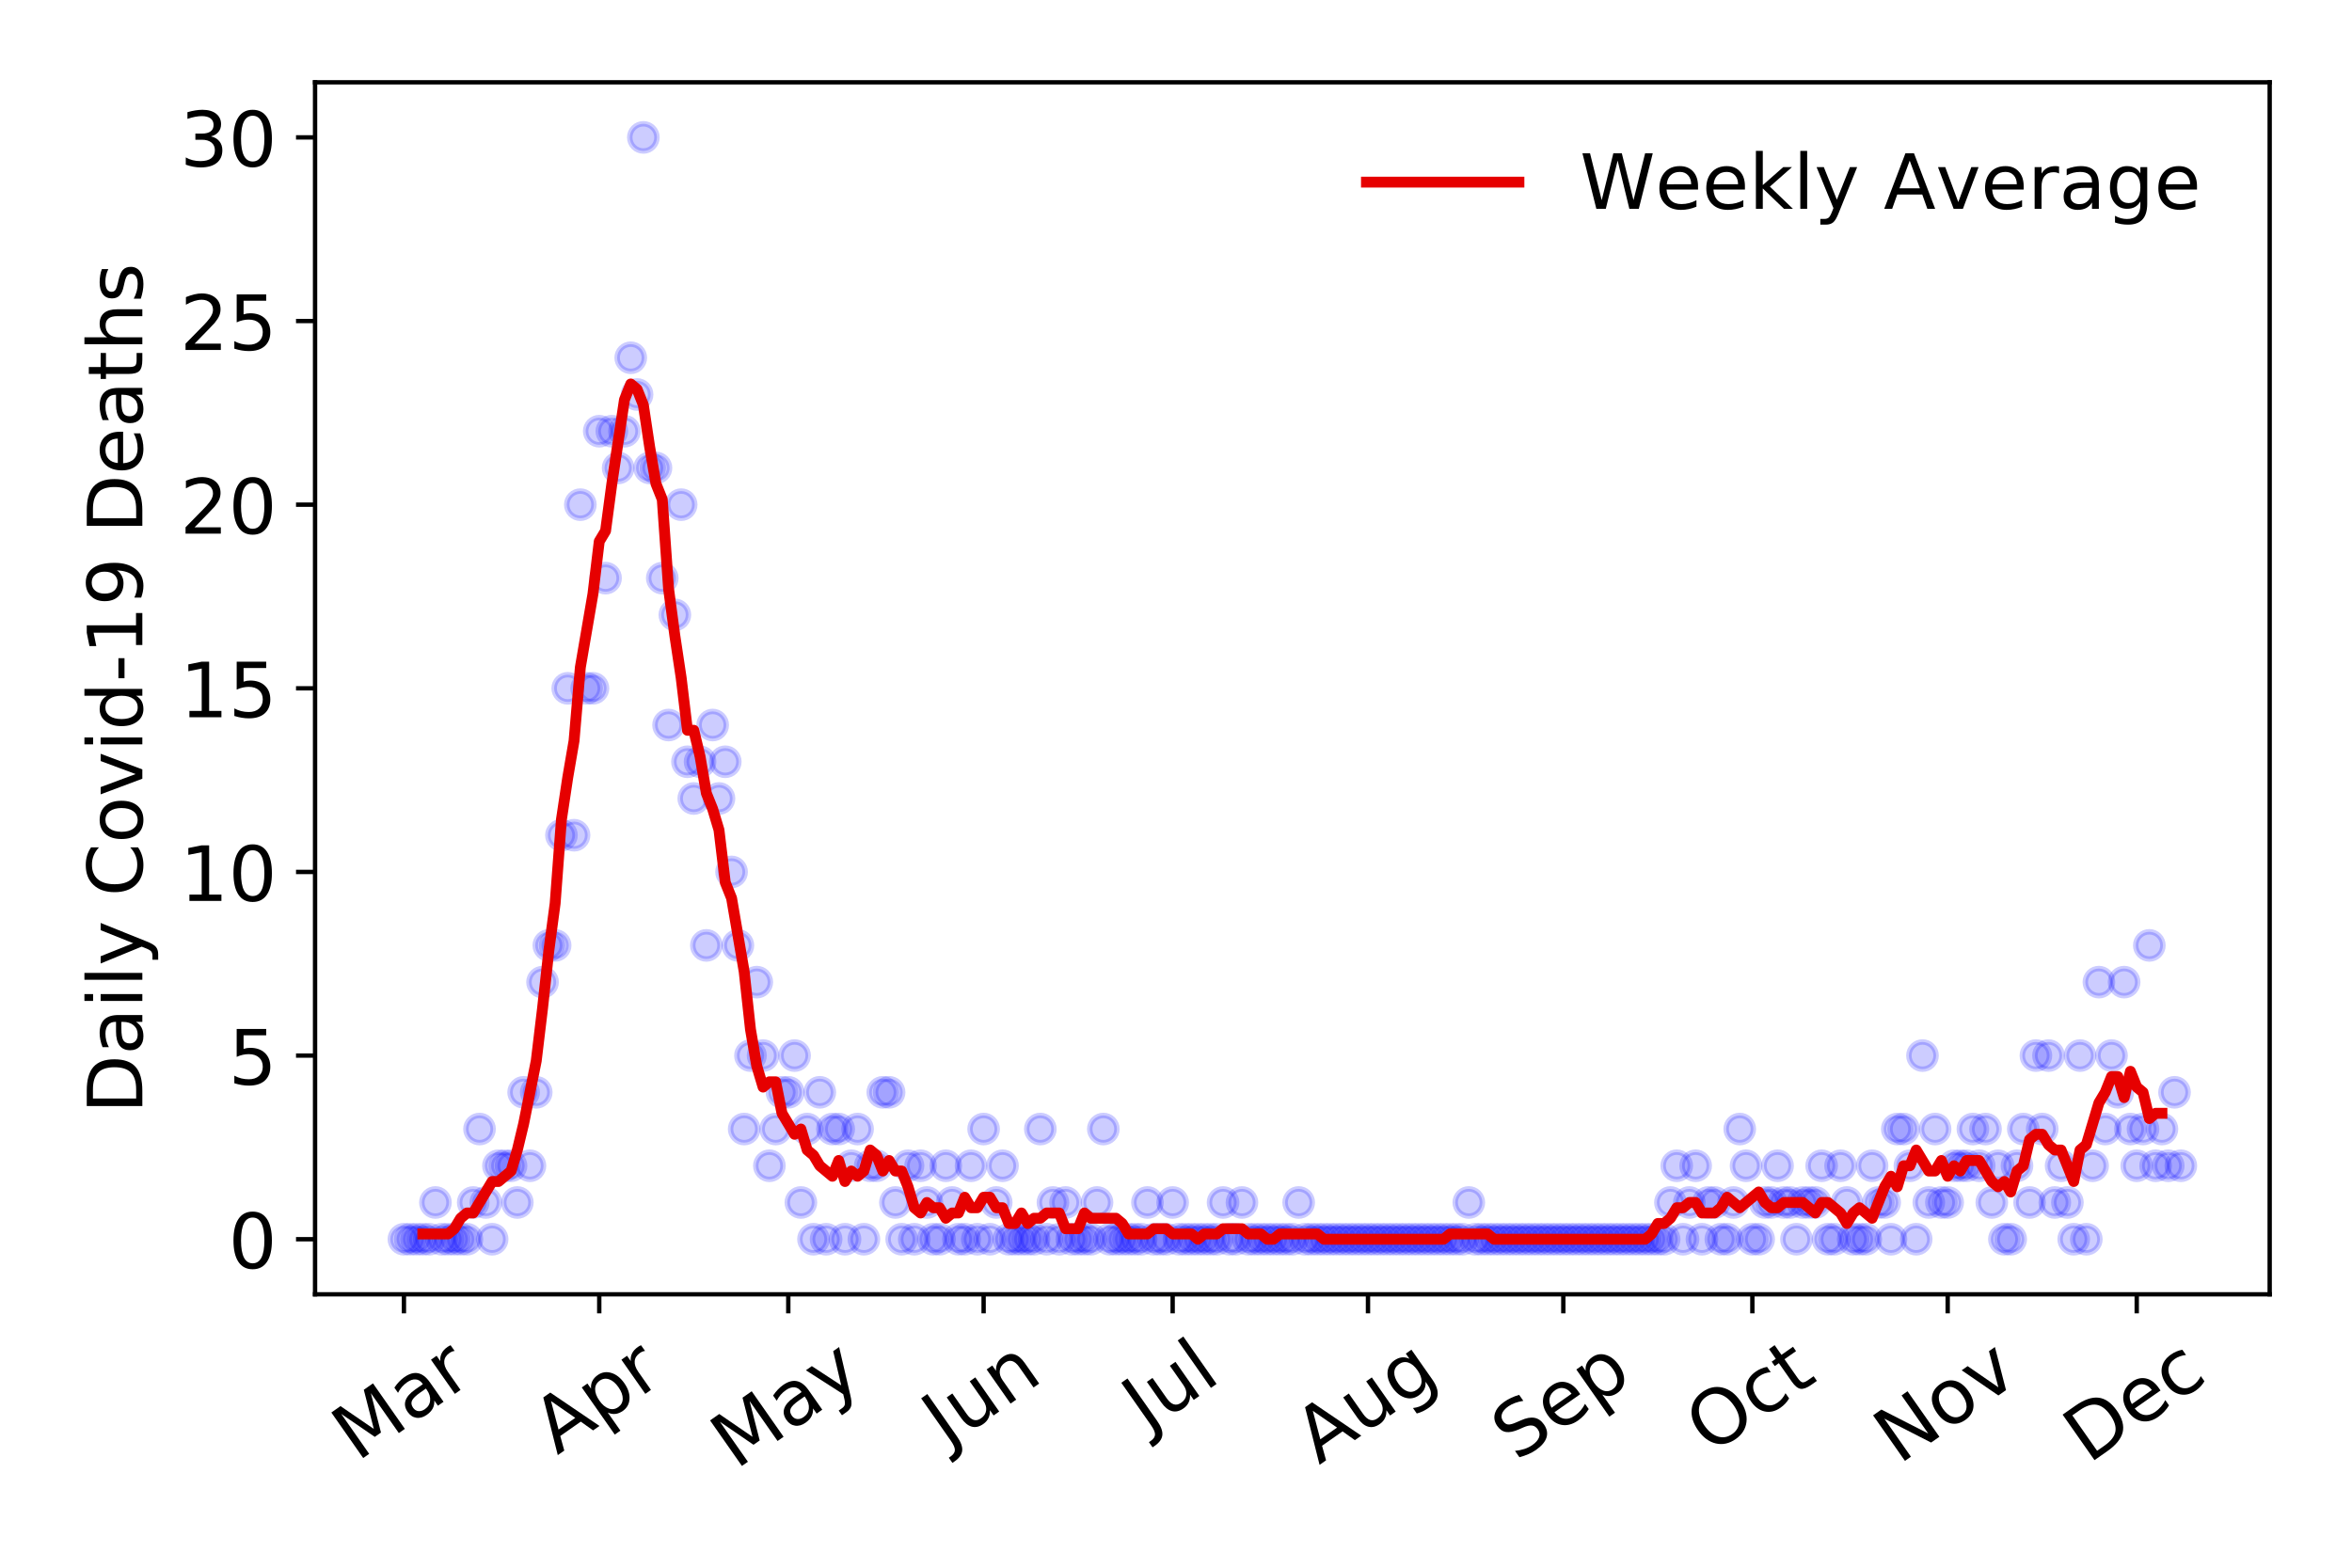 <?xml version="1.0" encoding="utf-8" standalone="no"?>
<!DOCTYPE svg PUBLIC "-//W3C//DTD SVG 1.1//EN"
  "http://www.w3.org/Graphics/SVG/1.1/DTD/svg11.dtd">
<!-- Created with matplotlib (https://matplotlib.org/) -->
<svg height="288pt" version="1.1" viewBox="0 0 432 288" width="432pt" xmlns="http://www.w3.org/2000/svg" xmlns:xlink="http://www.w3.org/1999/xlink">
 <defs>
  <style type="text/css">
*{stroke-linecap:butt;stroke-linejoin:round;}
  </style>
 </defs>
 <g id="figure_1">
  <g id="patch_1">
   <path d="M 0 288 
L 432 288 
L 432 0 
L 0 0 
z
" style="fill:#ffffff;"/>
  </g>
  <g id="axes_1">
   <g id="patch_2">
    <path d="M 57.87 237.778 
L 416.88 237.778 
L 416.88 15.12 
L 57.87 15.12 
z
" style="fill:#ffffff;"/>
   </g>
   <g id="matplotlib.axis_1">
    <g id="xtick_1">
     <g id="line2d_1">
      <defs>
       <path d="M 0 0 
L 0 3.5 
" id="m950c75c495" style="stroke:#000000;stroke-width:0.8;"/>
      </defs>
      <g>
       <use style="stroke:#000000;stroke-width:0.8;" x="74.189" xlink:href="#m950c75c495" y="237.778"/>
      </g>
     </g>
     <g id="text_1">
      <!-- Mar -->
      <defs>
       <path d="M 9.812 72.906 
L 24.516 72.906 
L 43.109 23.297 
L 61.812 72.906 
L 76.516 72.906 
L 76.516 0 
L 66.891 0 
L 66.891 64.016 
L 48.094 14.016 
L 38.188 14.016 
L 19.391 64.016 
L 19.391 0 
L 9.812 0 
z
" id="DejaVuSans-77"/>
       <path d="M 34.281 27.484 
Q 23.391 27.484 19.188 25 
Q 14.984 22.516 14.984 16.5 
Q 14.984 11.719 18.141 8.906 
Q 21.297 6.109 26.703 6.109 
Q 34.188 6.109 38.703 11.406 
Q 43.219 16.703 43.219 25.484 
L 43.219 27.484 
z
M 52.203 31.203 
L 52.203 0 
L 43.219 0 
L 43.219 8.297 
Q 40.141 3.328 35.547 0.953 
Q 30.953 -1.422 24.312 -1.422 
Q 15.922 -1.422 10.953 3.297 
Q 6 8.016 6 15.922 
Q 6 25.141 12.172 29.828 
Q 18.359 34.516 30.609 34.516 
L 43.219 34.516 
L 43.219 35.406 
Q 43.219 41.609 39.141 45 
Q 35.062 48.391 27.688 48.391 
Q 23 48.391 18.547 47.266 
Q 14.109 46.141 10.016 43.891 
L 10.016 52.203 
Q 14.938 54.109 19.578 55.047 
Q 24.219 56 28.609 56 
Q 40.484 56 46.344 49.844 
Q 52.203 43.703 52.203 31.203 
z
" id="DejaVuSans-97"/>
       <path d="M 41.109 46.297 
Q 39.594 47.172 37.812 47.578 
Q 36.031 48 33.891 48 
Q 26.266 48 22.188 43.047 
Q 18.109 38.094 18.109 28.812 
L 18.109 0 
L 9.078 0 
L 9.078 54.688 
L 18.109 54.688 
L 18.109 46.188 
Q 20.953 51.172 25.484 53.578 
Q 30.031 56 36.531 56 
Q 37.453 56 38.578 55.875 
Q 39.703 55.766 41.062 55.516 
z
" id="DejaVuSans-114"/>
      </defs>
      <g transform="translate(65.586 268.643)rotate(-35)scale(0.14 -0.14)">
       <use xlink:href="#DejaVuSans-77"/>
       <use x="86.279" xlink:href="#DejaVuSans-97"/>
       <use x="147.559" xlink:href="#DejaVuSans-114"/>
      </g>
     </g>
    </g>
    <g id="xtick_2">
     <g id="line2d_2">
      <g>
       <use style="stroke:#000000;stroke-width:0.8;" x="110.066" xlink:href="#m950c75c495" y="237.778"/>
      </g>
     </g>
     <g id="text_2">
      <!-- Apr -->
      <defs>
       <path d="M 34.188 63.188 
L 20.797 26.906 
L 47.609 26.906 
z
M 28.609 72.906 
L 39.797 72.906 
L 67.578 0 
L 57.328 0 
L 50.688 18.703 
L 17.828 18.703 
L 11.188 0 
L 0.781 0 
z
" id="DejaVuSans-65"/>
       <path d="M 18.109 8.203 
L 18.109 -20.797 
L 9.078 -20.797 
L 9.078 54.688 
L 18.109 54.688 
L 18.109 46.391 
Q 20.953 51.266 25.266 53.625 
Q 29.594 56 35.594 56 
Q 45.562 56 51.781 48.094 
Q 58.016 40.188 58.016 27.297 
Q 58.016 14.406 51.781 6.484 
Q 45.562 -1.422 35.594 -1.422 
Q 29.594 -1.422 25.266 0.953 
Q 20.953 3.328 18.109 8.203 
z
M 48.688 27.297 
Q 48.688 37.203 44.609 42.844 
Q 40.531 48.484 33.406 48.484 
Q 26.266 48.484 22.188 42.844 
Q 18.109 37.203 18.109 27.297 
Q 18.109 17.391 22.188 11.75 
Q 26.266 6.109 33.406 6.109 
Q 40.531 6.109 44.609 11.75 
Q 48.688 17.391 48.688 27.297 
z
" id="DejaVuSans-112"/>
      </defs>
      <g transform="translate(102.362 267.384)rotate(-35)scale(0.14 -0.14)">
       <use xlink:href="#DejaVuSans-65"/>
       <use x="68.408" xlink:href="#DejaVuSans-112"/>
       <use x="131.885" xlink:href="#DejaVuSans-114"/>
      </g>
     </g>
    </g>
    <g id="xtick_3">
     <g id="line2d_3">
      <g>
       <use style="stroke:#000000;stroke-width:0.8;" x="144.787" xlink:href="#m950c75c495" y="237.778"/>
      </g>
     </g>
     <g id="text_3">
      <!-- May -->
      <defs>
       <path d="M 32.172 -5.078 
Q 28.375 -14.844 24.75 -17.812 
Q 21.141 -20.797 15.094 -20.797 
L 7.906 -20.797 
L 7.906 -13.281 
L 13.188 -13.281 
Q 16.891 -13.281 18.938 -11.516 
Q 21 -9.766 23.484 -3.219 
L 25.094 0.875 
L 2.984 54.688 
L 12.5 54.688 
L 29.594 11.922 
L 46.688 54.688 
L 56.203 54.688 
z
" id="DejaVuSans-121"/>
      </defs>
      <g transform="translate(135.148 270.094)rotate(-35)scale(0.14 -0.14)">
       <use xlink:href="#DejaVuSans-77"/>
       <use x="86.279" xlink:href="#DejaVuSans-97"/>
       <use x="147.559" xlink:href="#DejaVuSans-121"/>
      </g>
     </g>
    </g>
    <g id="xtick_4">
     <g id="line2d_4">
      <g>
       <use style="stroke:#000000;stroke-width:0.8;" x="180.665" xlink:href="#m950c75c495" y="237.778"/>
      </g>
     </g>
     <g id="text_4">
      <!-- Jun -->
      <defs>
       <path d="M 9.812 72.906 
L 19.672 72.906 
L 19.672 5.078 
Q 19.672 -8.109 14.672 -14.062 
Q 9.672 -20.016 -1.422 -20.016 
L -5.172 -20.016 
L -5.172 -11.719 
L -2.094 -11.719 
Q 4.438 -11.719 7.125 -8.047 
Q 9.812 -4.391 9.812 5.078 
z
" id="DejaVuSans-74"/>
       <path d="M 8.5 21.578 
L 8.5 54.688 
L 17.484 54.688 
L 17.484 21.922 
Q 17.484 14.156 20.5 10.266 
Q 23.531 6.391 29.594 6.391 
Q 36.859 6.391 41.078 11.031 
Q 45.312 15.672 45.312 23.688 
L 45.312 54.688 
L 54.297 54.688 
L 54.297 0 
L 45.312 0 
L 45.312 8.406 
Q 42.047 3.422 37.719 1 
Q 33.406 -1.422 27.688 -1.422 
Q 18.266 -1.422 13.375 4.438 
Q 8.5 10.297 8.5 21.578 
z
M 31.109 56 
z
" id="DejaVuSans-117"/>
       <path d="M 54.891 33.016 
L 54.891 0 
L 45.906 0 
L 45.906 32.719 
Q 45.906 40.484 42.875 44.328 
Q 39.844 48.188 33.797 48.188 
Q 26.516 48.188 22.312 43.547 
Q 18.109 38.922 18.109 30.906 
L 18.109 0 
L 9.078 0 
L 9.078 54.688 
L 18.109 54.688 
L 18.109 46.188 
Q 21.344 51.125 25.703 53.562 
Q 30.078 56 35.797 56 
Q 45.219 56 50.047 50.172 
Q 54.891 44.344 54.891 33.016 
z
" id="DejaVuSans-110"/>
      </defs>
      <g transform="translate(173.921 266.039)rotate(-35)scale(0.14 -0.14)">
       <use xlink:href="#DejaVuSans-74"/>
       <use x="29.492" xlink:href="#DejaVuSans-117"/>
       <use x="92.871" xlink:href="#DejaVuSans-110"/>
      </g>
     </g>
    </g>
    <g id="xtick_5">
     <g id="line2d_5">
      <g>
       <use style="stroke:#000000;stroke-width:0.8;" x="215.385" xlink:href="#m950c75c495" y="237.778"/>
      </g>
     </g>
     <g id="text_5">
      <!-- Jul -->
      <defs>
       <path d="M 9.422 75.984 
L 18.406 75.984 
L 18.406 0 
L 9.422 0 
z
" id="DejaVuSans-108"/>
      </defs>
      <g transform="translate(210.683 263.181)rotate(-35)scale(0.14 -0.14)">
       <use xlink:href="#DejaVuSans-74"/>
       <use x="29.492" xlink:href="#DejaVuSans-117"/>
       <use x="92.871" xlink:href="#DejaVuSans-108"/>
      </g>
     </g>
    </g>
    <g id="xtick_6">
     <g id="line2d_6">
      <g>
       <use style="stroke:#000000;stroke-width:0.8;" x="251.263" xlink:href="#m950c75c495" y="237.778"/>
      </g>
     </g>
     <g id="text_6">
      <!-- Aug -->
      <defs>
       <path d="M 45.406 27.984 
Q 45.406 37.75 41.375 43.109 
Q 37.359 48.484 30.078 48.484 
Q 22.859 48.484 18.828 43.109 
Q 14.797 37.75 14.797 27.984 
Q 14.797 18.266 18.828 12.891 
Q 22.859 7.516 30.078 7.516 
Q 37.359 7.516 41.375 12.891 
Q 45.406 18.266 45.406 27.984 
z
M 54.391 6.781 
Q 54.391 -7.172 48.188 -13.984 
Q 42 -20.797 29.203 -20.797 
Q 24.469 -20.797 20.266 -20.094 
Q 16.062 -19.391 12.109 -17.922 
L 12.109 -9.188 
Q 16.062 -11.328 19.922 -12.344 
Q 23.781 -13.375 27.781 -13.375 
Q 36.625 -13.375 41.016 -8.766 
Q 45.406 -4.156 45.406 5.172 
L 45.406 9.625 
Q 42.625 4.781 38.281 2.391 
Q 33.938 0 27.875 0 
Q 17.828 0 11.672 7.656 
Q 5.516 15.328 5.516 27.984 
Q 5.516 40.672 11.672 48.328 
Q 17.828 56 27.875 56 
Q 33.938 56 38.281 53.609 
Q 42.625 51.219 45.406 46.391 
L 45.406 54.688 
L 54.391 54.688 
z
" id="DejaVuSans-103"/>
      </defs>
      <g transform="translate(242.282 269.172)rotate(-35)scale(0.14 -0.14)">
       <use xlink:href="#DejaVuSans-65"/>
       <use x="68.408" xlink:href="#DejaVuSans-117"/>
       <use x="131.787" xlink:href="#DejaVuSans-103"/>
      </g>
     </g>
    </g>
    <g id="xtick_7">
     <g id="line2d_7">
      <g>
       <use style="stroke:#000000;stroke-width:0.8;" x="287.141" xlink:href="#m950c75c495" y="237.778"/>
      </g>
     </g>
     <g id="text_7">
      <!-- Sep -->
      <defs>
       <path d="M 53.516 70.516 
L 53.516 60.891 
Q 47.906 63.578 42.922 64.891 
Q 37.938 66.219 33.297 66.219 
Q 25.25 66.219 20.875 63.094 
Q 16.5 59.969 16.5 54.203 
Q 16.5 49.359 19.406 46.891 
Q 22.312 44.438 30.422 42.922 
L 36.375 41.703 
Q 47.406 39.594 52.656 34.297 
Q 57.906 29 57.906 20.125 
Q 57.906 9.516 50.797 4.047 
Q 43.703 -1.422 29.984 -1.422 
Q 24.812 -1.422 18.969 -0.25 
Q 13.141 0.922 6.891 3.219 
L 6.891 13.375 
Q 12.891 10.016 18.656 8.297 
Q 24.422 6.594 29.984 6.594 
Q 38.422 6.594 43.016 9.906 
Q 47.609 13.234 47.609 19.391 
Q 47.609 24.75 44.312 27.781 
Q 41.016 30.812 33.5 32.328 
L 27.484 33.5 
Q 16.453 35.688 11.516 40.375 
Q 6.594 45.062 6.594 53.422 
Q 6.594 63.094 13.406 68.656 
Q 20.219 74.219 32.172 74.219 
Q 37.312 74.219 42.625 73.281 
Q 47.953 72.359 53.516 70.516 
z
" id="DejaVuSans-83"/>
       <path d="M 56.203 29.594 
L 56.203 25.203 
L 14.891 25.203 
Q 15.484 15.922 20.484 11.062 
Q 25.484 6.203 34.422 6.203 
Q 39.594 6.203 44.453 7.469 
Q 49.312 8.734 54.109 11.281 
L 54.109 2.781 
Q 49.266 0.734 44.188 -0.344 
Q 39.109 -1.422 33.891 -1.422 
Q 20.797 -1.422 13.156 6.188 
Q 5.516 13.812 5.516 26.812 
Q 5.516 40.234 12.766 48.109 
Q 20.016 56 32.328 56 
Q 43.359 56 49.781 48.891 
Q 56.203 41.797 56.203 29.594 
z
M 47.219 32.234 
Q 47.125 39.594 43.094 43.984 
Q 39.062 48.391 32.422 48.391 
Q 24.906 48.391 20.391 44.141 
Q 15.875 39.891 15.188 32.172 
z
" id="DejaVuSans-101"/>
      </defs>
      <g transform="translate(278.548 268.629)rotate(-35)scale(0.14 -0.14)">
       <use xlink:href="#DejaVuSans-83"/>
       <use x="63.477" xlink:href="#DejaVuSans-101"/>
       <use x="125" xlink:href="#DejaVuSans-112"/>
      </g>
     </g>
    </g>
    <g id="xtick_8">
     <g id="line2d_8">
      <g>
       <use style="stroke:#000000;stroke-width:0.8;" x="321.862" xlink:href="#m950c75c495" y="237.778"/>
      </g>
     </g>
     <g id="text_8">
      <!-- Oct -->
      <defs>
       <path d="M 39.406 66.219 
Q 28.656 66.219 22.328 58.203 
Q 16.016 50.203 16.016 36.375 
Q 16.016 22.609 22.328 14.594 
Q 28.656 6.594 39.406 6.594 
Q 50.141 6.594 56.422 14.594 
Q 62.703 22.609 62.703 36.375 
Q 62.703 50.203 56.422 58.203 
Q 50.141 66.219 39.406 66.219 
z
M 39.406 74.219 
Q 54.734 74.219 63.906 63.938 
Q 73.094 53.656 73.094 36.375 
Q 73.094 19.141 63.906 8.859 
Q 54.734 -1.422 39.406 -1.422 
Q 24.031 -1.422 14.812 8.828 
Q 5.609 19.094 5.609 36.375 
Q 5.609 53.656 14.812 63.938 
Q 24.031 74.219 39.406 74.219 
z
" id="DejaVuSans-79"/>
       <path d="M 48.781 52.594 
L 48.781 44.188 
Q 44.969 46.297 41.141 47.344 
Q 37.312 48.391 33.406 48.391 
Q 24.656 48.391 19.812 42.844 
Q 14.984 37.312 14.984 27.297 
Q 14.984 17.281 19.812 11.734 
Q 24.656 6.203 33.406 6.203 
Q 37.312 6.203 41.141 7.25 
Q 44.969 8.297 48.781 10.406 
L 48.781 2.094 
Q 45.016 0.344 40.984 -0.531 
Q 36.969 -1.422 32.422 -1.422 
Q 20.062 -1.422 12.781 6.344 
Q 5.516 14.109 5.516 27.297 
Q 5.516 40.672 12.859 48.328 
Q 20.219 56 33.016 56 
Q 37.156 56 41.109 55.141 
Q 45.062 54.297 48.781 52.594 
z
" id="DejaVuSans-99"/>
       <path d="M 18.312 70.219 
L 18.312 54.688 
L 36.812 54.688 
L 36.812 47.703 
L 18.312 47.703 
L 18.312 18.016 
Q 18.312 11.328 20.141 9.422 
Q 21.969 7.516 27.594 7.516 
L 36.812 7.516 
L 36.812 0 
L 27.594 0 
Q 17.188 0 13.234 3.875 
Q 9.281 7.766 9.281 18.016 
L 9.281 47.703 
L 2.688 47.703 
L 2.688 54.688 
L 9.281 54.688 
L 9.281 70.219 
z
" id="DejaVuSans-116"/>
      </defs>
      <g transform="translate(314.163 267.377)rotate(-35)scale(0.14 -0.14)">
       <use xlink:href="#DejaVuSans-79"/>
       <use x="78.711" xlink:href="#DejaVuSans-99"/>
       <use x="133.691" xlink:href="#DejaVuSans-116"/>
      </g>
     </g>
    </g>
    <g id="xtick_9">
     <g id="line2d_9">
      <g>
       <use style="stroke:#000000;stroke-width:0.8;" x="357.739" xlink:href="#m950c75c495" y="237.778"/>
      </g>
     </g>
     <g id="text_9">
      <!-- Nov -->
      <defs>
       <path d="M 9.812 72.906 
L 23.094 72.906 
L 55.422 11.922 
L 55.422 72.906 
L 64.984 72.906 
L 64.984 0 
L 51.703 0 
L 19.391 60.984 
L 19.391 0 
L 9.812 0 
z
" id="DejaVuSans-78"/>
       <path d="M 30.609 48.391 
Q 23.391 48.391 19.188 42.75 
Q 14.984 37.109 14.984 27.297 
Q 14.984 17.484 19.156 11.844 
Q 23.344 6.203 30.609 6.203 
Q 37.797 6.203 41.984 11.859 
Q 46.188 17.531 46.188 27.297 
Q 46.188 37.016 41.984 42.703 
Q 37.797 48.391 30.609 48.391 
z
M 30.609 56 
Q 42.328 56 49.016 48.375 
Q 55.719 40.766 55.719 27.297 
Q 55.719 13.875 49.016 6.219 
Q 42.328 -1.422 30.609 -1.422 
Q 18.844 -1.422 12.172 6.219 
Q 5.516 13.875 5.516 27.297 
Q 5.516 40.766 12.172 48.375 
Q 18.844 56 30.609 56 
z
" id="DejaVuSans-111"/>
       <path d="M 2.984 54.688 
L 12.5 54.688 
L 29.594 8.797 
L 46.688 54.688 
L 56.203 54.688 
L 35.688 0 
L 23.484 0 
z
" id="DejaVuSans-118"/>
      </defs>
      <g transform="translate(348.763 269.166)rotate(-35)scale(0.14 -0.14)">
       <use xlink:href="#DejaVuSans-78"/>
       <use x="74.805" xlink:href="#DejaVuSans-111"/>
       <use x="135.986" xlink:href="#DejaVuSans-118"/>
      </g>
     </g>
    </g>
    <g id="xtick_10">
     <g id="line2d_10">
      <g>
       <use style="stroke:#000000;stroke-width:0.8;" x="392.46" xlink:href="#m950c75c495" y="237.778"/>
      </g>
     </g>
     <g id="text_10">
      <!-- Dec -->
      <defs>
       <path d="M 19.672 64.797 
L 19.672 8.109 
L 31.594 8.109 
Q 46.688 8.109 53.688 14.938 
Q 60.688 21.781 60.688 36.531 
Q 60.688 51.172 53.688 57.984 
Q 46.688 64.797 31.594 64.797 
z
M 9.812 72.906 
L 30.078 72.906 
Q 51.266 72.906 61.172 64.094 
Q 71.094 55.281 71.094 36.531 
Q 71.094 17.672 61.125 8.828 
Q 51.172 0 30.078 0 
L 9.812 0 
z
" id="DejaVuSans-68"/>
      </defs>
      <g transform="translate(383.579 269.032)rotate(-35)scale(0.14 -0.14)">
       <use xlink:href="#DejaVuSans-68"/>
       <use x="77.002" xlink:href="#DejaVuSans-101"/>
       <use x="138.525" xlink:href="#DejaVuSans-99"/>
      </g>
     </g>
    </g>
   </g>
   <g id="matplotlib.axis_2">
    <g id="ytick_1">
     <g id="line2d_11">
      <defs>
       <path d="M 0 0 
L -3.5 0 
" id="m2bc058065d" style="stroke:#000000;stroke-width:0.8;"/>
      </defs>
      <g>
       <use style="stroke:#000000;stroke-width:0.8;" x="57.87" xlink:href="#m2bc058065d" y="227.657"/>
      </g>
     </g>
     <g id="text_11">
      <!-- 0 -->
      <defs>
       <path d="M 31.781 66.406 
Q 24.172 66.406 20.328 58.906 
Q 16.5 51.422 16.5 36.375 
Q 16.5 21.391 20.328 13.891 
Q 24.172 6.391 31.781 6.391 
Q 39.453 6.391 43.281 13.891 
Q 47.125 21.391 47.125 36.375 
Q 47.125 51.422 43.281 58.906 
Q 39.453 66.406 31.781 66.406 
z
M 31.781 74.219 
Q 44.047 74.219 50.516 64.516 
Q 56.984 54.828 56.984 36.375 
Q 56.984 17.969 50.516 8.266 
Q 44.047 -1.422 31.781 -1.422 
Q 19.531 -1.422 13.062 8.266 
Q 6.594 17.969 6.594 36.375 
Q 6.594 54.828 13.062 64.516 
Q 19.531 74.219 31.781 74.219 
z
" id="DejaVuSans-48"/>
      </defs>
      <g transform="translate(41.962 232.976)scale(0.14 -0.14)">
       <use xlink:href="#DejaVuSans-48"/>
      </g>
     </g>
    </g>
    <g id="ytick_2">
     <g id="line2d_12">
      <g>
       <use style="stroke:#000000;stroke-width:0.8;" x="57.87" xlink:href="#m2bc058065d" y="193.921"/>
      </g>
     </g>
     <g id="text_12">
      <!-- 5 -->
      <defs>
       <path d="M 10.797 72.906 
L 49.516 72.906 
L 49.516 64.594 
L 19.828 64.594 
L 19.828 46.734 
Q 21.969 47.469 24.109 47.828 
Q 26.266 48.188 28.422 48.188 
Q 40.625 48.188 47.75 41.5 
Q 54.891 34.812 54.891 23.391 
Q 54.891 11.625 47.562 5.094 
Q 40.234 -1.422 26.906 -1.422 
Q 22.312 -1.422 17.547 -0.641 
Q 12.797 0.141 7.719 1.703 
L 7.719 11.625 
Q 12.109 9.234 16.797 8.062 
Q 21.484 6.891 26.703 6.891 
Q 35.156 6.891 40.078 11.328 
Q 45.016 15.766 45.016 23.391 
Q 45.016 31 40.078 35.438 
Q 35.156 39.891 26.703 39.891 
Q 22.75 39.891 18.812 39.016 
Q 14.891 38.141 10.797 36.281 
z
" id="DejaVuSans-53"/>
      </defs>
      <g transform="translate(41.962 199.24)scale(0.14 -0.14)">
       <use xlink:href="#DejaVuSans-53"/>
      </g>
     </g>
    </g>
    <g id="ytick_3">
     <g id="line2d_13">
      <g>
       <use style="stroke:#000000;stroke-width:0.8;" x="57.87" xlink:href="#m2bc058065d" y="160.185"/>
      </g>
     </g>
     <g id="text_13">
      <!-- 10 -->
      <defs>
       <path d="M 12.406 8.297 
L 28.516 8.297 
L 28.516 63.922 
L 10.984 60.406 
L 10.984 69.391 
L 28.422 72.906 
L 38.281 72.906 
L 38.281 8.297 
L 54.391 8.297 
L 54.391 0 
L 12.406 0 
z
" id="DejaVuSans-49"/>
      </defs>
      <g transform="translate(33.055 165.504)scale(0.14 -0.14)">
       <use xlink:href="#DejaVuSans-49"/>
       <use x="63.623" xlink:href="#DejaVuSans-48"/>
      </g>
     </g>
    </g>
    <g id="ytick_4">
     <g id="line2d_14">
      <g>
       <use style="stroke:#000000;stroke-width:0.8;" x="57.87" xlink:href="#m2bc058065d" y="126.449"/>
      </g>
     </g>
     <g id="text_14">
      <!-- 15 -->
      <g transform="translate(33.055 131.768)scale(0.14 -0.14)">
       <use xlink:href="#DejaVuSans-49"/>
       <use x="63.623" xlink:href="#DejaVuSans-53"/>
      </g>
     </g>
    </g>
    <g id="ytick_5">
     <g id="line2d_15">
      <g>
       <use style="stroke:#000000;stroke-width:0.8;" x="57.87" xlink:href="#m2bc058065d" y="92.713"/>
      </g>
     </g>
     <g id="text_15">
      <!-- 20 -->
      <defs>
       <path d="M 19.188 8.297 
L 53.609 8.297 
L 53.609 0 
L 7.328 0 
L 7.328 8.297 
Q 12.938 14.109 22.625 23.891 
Q 32.328 33.688 34.812 36.531 
Q 39.547 41.844 41.422 45.531 
Q 43.312 49.219 43.312 52.781 
Q 43.312 58.594 39.234 62.25 
Q 35.156 65.922 28.609 65.922 
Q 23.969 65.922 18.812 64.312 
Q 13.672 62.703 7.812 59.422 
L 7.812 69.391 
Q 13.766 71.781 18.938 73 
Q 24.125 74.219 28.422 74.219 
Q 39.75 74.219 46.484 68.547 
Q 53.219 62.891 53.219 53.422 
Q 53.219 48.922 51.531 44.891 
Q 49.859 40.875 45.406 35.406 
Q 44.188 33.984 37.641 27.219 
Q 31.109 20.453 19.188 8.297 
z
" id="DejaVuSans-50"/>
      </defs>
      <g transform="translate(33.055 98.032)scale(0.14 -0.14)">
       <use xlink:href="#DejaVuSans-50"/>
       <use x="63.623" xlink:href="#DejaVuSans-48"/>
      </g>
     </g>
    </g>
    <g id="ytick_6">
     <g id="line2d_16">
      <g>
       <use style="stroke:#000000;stroke-width:0.8;" x="57.87" xlink:href="#m2bc058065d" y="58.977"/>
      </g>
     </g>
     <g id="text_16">
      <!-- 25 -->
      <g transform="translate(33.055 64.296)scale(0.14 -0.14)">
       <use xlink:href="#DejaVuSans-50"/>
       <use x="63.623" xlink:href="#DejaVuSans-53"/>
      </g>
     </g>
    </g>
    <g id="ytick_7">
     <g id="line2d_17">
      <g>
       <use style="stroke:#000000;stroke-width:0.8;" x="57.87" xlink:href="#m2bc058065d" y="25.241"/>
      </g>
     </g>
     <g id="text_17">
      <!-- 30 -->
      <defs>
       <path d="M 40.578 39.312 
Q 47.656 37.797 51.625 33 
Q 55.609 28.219 55.609 21.188 
Q 55.609 10.406 48.188 4.484 
Q 40.766 -1.422 27.094 -1.422 
Q 22.516 -1.422 17.656 -0.516 
Q 12.797 0.391 7.625 2.203 
L 7.625 11.719 
Q 11.719 9.328 16.594 8.109 
Q 21.484 6.891 26.812 6.891 
Q 36.078 6.891 40.938 10.547 
Q 45.797 14.203 45.797 21.188 
Q 45.797 27.641 41.281 31.266 
Q 36.766 34.906 28.719 34.906 
L 20.219 34.906 
L 20.219 43.016 
L 29.109 43.016 
Q 36.375 43.016 40.234 45.922 
Q 44.094 48.828 44.094 54.297 
Q 44.094 59.906 40.109 62.906 
Q 36.141 65.922 28.719 65.922 
Q 24.656 65.922 20.016 65.031 
Q 15.375 64.156 9.812 62.312 
L 9.812 71.094 
Q 15.438 72.656 20.344 73.438 
Q 25.25 74.219 29.594 74.219 
Q 40.828 74.219 47.359 69.109 
Q 53.906 64.016 53.906 55.328 
Q 53.906 49.266 50.438 45.094 
Q 46.969 40.922 40.578 39.312 
z
" id="DejaVuSans-51"/>
      </defs>
      <g transform="translate(33.055 30.56)scale(0.14 -0.14)">
       <use xlink:href="#DejaVuSans-51"/>
       <use x="63.623" xlink:href="#DejaVuSans-48"/>
      </g>
     </g>
    </g>
    <g id="text_18">
     <!-- Daily Covid-19 Deaths -->
     <defs>
      <path d="M 9.422 54.688 
L 18.406 54.688 
L 18.406 0 
L 9.422 0 
z
M 9.422 75.984 
L 18.406 75.984 
L 18.406 64.594 
L 9.422 64.594 
z
" id="DejaVuSans-105"/>
      <path id="DejaVuSans-32"/>
      <path d="M 64.406 67.281 
L 64.406 56.891 
Q 59.422 61.531 53.781 63.812 
Q 48.141 66.109 41.797 66.109 
Q 29.297 66.109 22.656 58.469 
Q 16.016 50.828 16.016 36.375 
Q 16.016 21.969 22.656 14.328 
Q 29.297 6.688 41.797 6.688 
Q 48.141 6.688 53.781 8.984 
Q 59.422 11.281 64.406 15.922 
L 64.406 5.609 
Q 59.234 2.094 53.438 0.328 
Q 47.656 -1.422 41.219 -1.422 
Q 24.656 -1.422 15.125 8.703 
Q 5.609 18.844 5.609 36.375 
Q 5.609 53.953 15.125 64.078 
Q 24.656 74.219 41.219 74.219 
Q 47.75 74.219 53.531 72.484 
Q 59.328 70.75 64.406 67.281 
z
" id="DejaVuSans-67"/>
      <path d="M 45.406 46.391 
L 45.406 75.984 
L 54.391 75.984 
L 54.391 0 
L 45.406 0 
L 45.406 8.203 
Q 42.578 3.328 38.25 0.953 
Q 33.938 -1.422 27.875 -1.422 
Q 17.969 -1.422 11.734 6.484 
Q 5.516 14.406 5.516 27.297 
Q 5.516 40.188 11.734 48.094 
Q 17.969 56 27.875 56 
Q 33.938 56 38.25 53.625 
Q 42.578 51.266 45.406 46.391 
z
M 14.797 27.297 
Q 14.797 17.391 18.875 11.75 
Q 22.953 6.109 30.078 6.109 
Q 37.203 6.109 41.297 11.75 
Q 45.406 17.391 45.406 27.297 
Q 45.406 37.203 41.297 42.844 
Q 37.203 48.484 30.078 48.484 
Q 22.953 48.484 18.875 42.844 
Q 14.797 37.203 14.797 27.297 
z
" id="DejaVuSans-100"/>
      <path d="M 4.891 31.391 
L 31.203 31.391 
L 31.203 23.391 
L 4.891 23.391 
z
" id="DejaVuSans-45"/>
      <path d="M 10.984 1.516 
L 10.984 10.5 
Q 14.703 8.734 18.5 7.812 
Q 22.312 6.891 25.984 6.891 
Q 35.75 6.891 40.891 13.453 
Q 46.047 20.016 46.781 33.406 
Q 43.953 29.203 39.594 26.953 
Q 35.25 24.703 29.984 24.703 
Q 19.047 24.703 12.672 31.312 
Q 6.297 37.938 6.297 49.422 
Q 6.297 60.641 12.938 67.422 
Q 19.578 74.219 30.609 74.219 
Q 43.266 74.219 49.922 64.516 
Q 56.594 54.828 56.594 36.375 
Q 56.594 19.141 48.406 8.859 
Q 40.234 -1.422 26.422 -1.422 
Q 22.703 -1.422 18.891 -0.688 
Q 15.094 0.047 10.984 1.516 
z
M 30.609 32.422 
Q 37.25 32.422 41.125 36.953 
Q 45.016 41.5 45.016 49.422 
Q 45.016 57.281 41.125 61.844 
Q 37.25 66.406 30.609 66.406 
Q 23.969 66.406 20.094 61.844 
Q 16.219 57.281 16.219 49.422 
Q 16.219 41.5 20.094 36.953 
Q 23.969 32.422 30.609 32.422 
z
" id="DejaVuSans-57"/>
      <path d="M 54.891 33.016 
L 54.891 0 
L 45.906 0 
L 45.906 32.719 
Q 45.906 40.484 42.875 44.328 
Q 39.844 48.188 33.797 48.188 
Q 26.516 48.188 22.312 43.547 
Q 18.109 38.922 18.109 30.906 
L 18.109 0 
L 9.078 0 
L 9.078 75.984 
L 18.109 75.984 
L 18.109 46.188 
Q 21.344 51.125 25.703 53.562 
Q 30.078 56 35.797 56 
Q 45.219 56 50.047 50.172 
Q 54.891 44.344 54.891 33.016 
z
" id="DejaVuSans-104"/>
      <path d="M 44.281 53.078 
L 44.281 44.578 
Q 40.484 46.531 36.375 47.5 
Q 32.281 48.484 27.875 48.484 
Q 21.188 48.484 17.844 46.438 
Q 14.5 44.391 14.5 40.281 
Q 14.5 37.156 16.891 35.375 
Q 19.281 33.594 26.516 31.984 
L 29.594 31.297 
Q 39.156 29.25 43.188 25.516 
Q 47.219 21.781 47.219 15.094 
Q 47.219 7.469 41.188 3.016 
Q 35.156 -1.422 24.609 -1.422 
Q 20.219 -1.422 15.453 -0.562 
Q 10.688 0.297 5.422 2 
L 5.422 11.281 
Q 10.406 8.688 15.234 7.391 
Q 20.062 6.109 24.812 6.109 
Q 31.156 6.109 34.562 8.281 
Q 37.984 10.453 37.984 14.406 
Q 37.984 18.062 35.516 20.016 
Q 33.062 21.969 24.703 23.781 
L 21.578 24.516 
Q 13.234 26.266 9.516 29.906 
Q 5.812 33.547 5.812 39.891 
Q 5.812 47.609 11.281 51.797 
Q 16.75 56 26.812 56 
Q 31.781 56 36.172 55.266 
Q 40.578 54.547 44.281 53.078 
z
" id="DejaVuSans-115"/>
     </defs>
     <g transform="translate(26.143 204.56)rotate(-90)scale(0.14 -0.14)">
      <use xlink:href="#DejaVuSans-68"/>
      <use x="77.002" xlink:href="#DejaVuSans-97"/>
      <use x="138.281" xlink:href="#DejaVuSans-105"/>
      <use x="166.064" xlink:href="#DejaVuSans-108"/>
      <use x="193.848" xlink:href="#DejaVuSans-121"/>
      <use x="253.027" xlink:href="#DejaVuSans-32"/>
      <use x="284.814" xlink:href="#DejaVuSans-67"/>
      <use x="354.639" xlink:href="#DejaVuSans-111"/>
      <use x="415.82" xlink:href="#DejaVuSans-118"/>
      <use x="475" xlink:href="#DejaVuSans-105"/>
      <use x="502.783" xlink:href="#DejaVuSans-100"/>
      <use x="566.26" xlink:href="#DejaVuSans-45"/>
      <use x="602.344" xlink:href="#DejaVuSans-49"/>
      <use x="665.967" xlink:href="#DejaVuSans-57"/>
      <use x="729.59" xlink:href="#DejaVuSans-32"/>
      <use x="761.377" xlink:href="#DejaVuSans-68"/>
      <use x="838.379" xlink:href="#DejaVuSans-101"/>
      <use x="899.902" xlink:href="#DejaVuSans-97"/>
      <use x="961.182" xlink:href="#DejaVuSans-116"/>
      <use x="1000.391" xlink:href="#DejaVuSans-104"/>
      <use x="1063.77" xlink:href="#DejaVuSans-115"/>
     </g>
    </g>
   </g>
   <g id="line2d_18">
    <defs>
     <path d="M 0 2.5 
C 0.663 2.5 1.299 2.237 1.768 1.768 
C 2.237 1.299 2.5 0.663 2.5 0 
C 2.5 -0.663 2.237 -1.299 1.768 -1.768 
C 1.299 -2.237 0.663 -2.5 0 -2.5 
C -0.663 -2.5 -1.299 -2.237 -1.768 -1.768 
C -2.237 -1.299 -2.5 -0.663 -2.5 0 
C -2.5 0.663 -2.237 1.299 -1.768 1.768 
C -1.299 2.237 -0.663 2.5 0 2.5 
z
" id="m9e87d88a8a" style="stroke:#0000ff;stroke-opacity:0.2;"/>
    </defs>
    <g clip-path="url(#pcd24e16923)">
     <use style="fill:#0000ff;fill-opacity:0.2;stroke:#0000ff;stroke-opacity:0.2;" x="74.189" xlink:href="#m9e87d88a8a" y="227.657"/>
     <use style="fill:#0000ff;fill-opacity:0.2;stroke:#0000ff;stroke-opacity:0.2;" x="75.346" xlink:href="#m9e87d88a8a" y="227.657"/>
     <use style="fill:#0000ff;fill-opacity:0.2;stroke:#0000ff;stroke-opacity:0.2;" x="76.503" xlink:href="#m9e87d88a8a" y="227.657"/>
     <use style="fill:#0000ff;fill-opacity:0.2;stroke:#0000ff;stroke-opacity:0.2;" x="77.661" xlink:href="#m9e87d88a8a" y="227.657"/>
     <use style="fill:#0000ff;fill-opacity:0.2;stroke:#0000ff;stroke-opacity:0.2;" x="78.818" xlink:href="#m9e87d88a8a" y="227.657"/>
     <use style="fill:#0000ff;fill-opacity:0.2;stroke:#0000ff;stroke-opacity:0.2;" x="79.975" xlink:href="#m9e87d88a8a" y="220.91"/>
     <use style="fill:#0000ff;fill-opacity:0.2;stroke:#0000ff;stroke-opacity:0.2;" x="81.133" xlink:href="#m9e87d88a8a" y="227.657"/>
     <use style="fill:#0000ff;fill-opacity:0.2;stroke:#0000ff;stroke-opacity:0.2;" x="82.29" xlink:href="#m9e87d88a8a" y="227.657"/>
     <use style="fill:#0000ff;fill-opacity:0.2;stroke:#0000ff;stroke-opacity:0.2;" x="83.447" xlink:href="#m9e87d88a8a" y="227.657"/>
     <use style="fill:#0000ff;fill-opacity:0.2;stroke:#0000ff;stroke-opacity:0.2;" x="84.605" xlink:href="#m9e87d88a8a" y="227.657"/>
     <use style="fill:#0000ff;fill-opacity:0.2;stroke:#0000ff;stroke-opacity:0.2;" x="85.762" xlink:href="#m9e87d88a8a" y="227.657"/>
     <use style="fill:#0000ff;fill-opacity:0.2;stroke:#0000ff;stroke-opacity:0.2;" x="86.919" xlink:href="#m9e87d88a8a" y="220.91"/>
     <use style="fill:#0000ff;fill-opacity:0.2;stroke:#0000ff;stroke-opacity:0.2;" x="88.077" xlink:href="#m9e87d88a8a" y="207.416"/>
     <use style="fill:#0000ff;fill-opacity:0.2;stroke:#0000ff;stroke-opacity:0.2;" x="89.234" xlink:href="#m9e87d88a8a" y="220.91"/>
     <use style="fill:#0000ff;fill-opacity:0.2;stroke:#0000ff;stroke-opacity:0.2;" x="90.392" xlink:href="#m9e87d88a8a" y="227.657"/>
     <use style="fill:#0000ff;fill-opacity:0.2;stroke:#0000ff;stroke-opacity:0.2;" x="91.549" xlink:href="#m9e87d88a8a" y="214.163"/>
     <use style="fill:#0000ff;fill-opacity:0.2;stroke:#0000ff;stroke-opacity:0.2;" x="92.706" xlink:href="#m9e87d88a8a" y="214.163"/>
     <use style="fill:#0000ff;fill-opacity:0.2;stroke:#0000ff;stroke-opacity:0.2;" x="93.864" xlink:href="#m9e87d88a8a" y="214.163"/>
     <use style="fill:#0000ff;fill-opacity:0.2;stroke:#0000ff;stroke-opacity:0.2;" x="95.021" xlink:href="#m9e87d88a8a" y="220.91"/>
     <use style="fill:#0000ff;fill-opacity:0.2;stroke:#0000ff;stroke-opacity:0.2;" x="96.178" xlink:href="#m9e87d88a8a" y="200.668"/>
     <use style="fill:#0000ff;fill-opacity:0.2;stroke:#0000ff;stroke-opacity:0.2;" x="97.336" xlink:href="#m9e87d88a8a" y="214.163"/>
     <use style="fill:#0000ff;fill-opacity:0.2;stroke:#0000ff;stroke-opacity:0.2;" x="98.493" xlink:href="#m9e87d88a8a" y="200.668"/>
     <use style="fill:#0000ff;fill-opacity:0.2;stroke:#0000ff;stroke-opacity:0.2;" x="99.65" xlink:href="#m9e87d88a8a" y="180.427"/>
     <use style="fill:#0000ff;fill-opacity:0.2;stroke:#0000ff;stroke-opacity:0.2;" x="100.808" xlink:href="#m9e87d88a8a" y="173.68"/>
     <use style="fill:#0000ff;fill-opacity:0.2;stroke:#0000ff;stroke-opacity:0.2;" x="101.965" xlink:href="#m9e87d88a8a" y="173.68"/>
     <use style="fill:#0000ff;fill-opacity:0.2;stroke:#0000ff;stroke-opacity:0.2;" x="103.122" xlink:href="#m9e87d88a8a" y="153.438"/>
     <use style="fill:#0000ff;fill-opacity:0.2;stroke:#0000ff;stroke-opacity:0.2;" x="104.28" xlink:href="#m9e87d88a8a" y="126.449"/>
     <use style="fill:#0000ff;fill-opacity:0.2;stroke:#0000ff;stroke-opacity:0.2;" x="105.437" xlink:href="#m9e87d88a8a" y="153.438"/>
     <use style="fill:#0000ff;fill-opacity:0.2;stroke:#0000ff;stroke-opacity:0.2;" x="106.594" xlink:href="#m9e87d88a8a" y="92.713"/>
     <use style="fill:#0000ff;fill-opacity:0.2;stroke:#0000ff;stroke-opacity:0.2;" x="107.752" xlink:href="#m9e87d88a8a" y="126.449"/>
     <use style="fill:#0000ff;fill-opacity:0.2;stroke:#0000ff;stroke-opacity:0.2;" x="108.909" xlink:href="#m9e87d88a8a" y="126.449"/>
     <use style="fill:#0000ff;fill-opacity:0.2;stroke:#0000ff;stroke-opacity:0.2;" x="110.066" xlink:href="#m9e87d88a8a" y="79.219"/>
     <use style="fill:#0000ff;fill-opacity:0.2;stroke:#0000ff;stroke-opacity:0.2;" x="111.224" xlink:href="#m9e87d88a8a" y="106.207"/>
     <use style="fill:#0000ff;fill-opacity:0.2;stroke:#0000ff;stroke-opacity:0.2;" x="112.381" xlink:href="#m9e87d88a8a" y="79.219"/>
     <use style="fill:#0000ff;fill-opacity:0.2;stroke:#0000ff;stroke-opacity:0.2;" x="113.539" xlink:href="#m9e87d88a8a" y="85.966"/>
     <use style="fill:#0000ff;fill-opacity:0.2;stroke:#0000ff;stroke-opacity:0.2;" x="114.696" xlink:href="#m9e87d88a8a" y="79.219"/>
     <use style="fill:#0000ff;fill-opacity:0.2;stroke:#0000ff;stroke-opacity:0.2;" x="115.853" xlink:href="#m9e87d88a8a" y="65.724"/>
     <use style="fill:#0000ff;fill-opacity:0.2;stroke:#0000ff;stroke-opacity:0.2;" x="117.011" xlink:href="#m9e87d88a8a" y="72.471"/>
     <use style="fill:#0000ff;fill-opacity:0.2;stroke:#0000ff;stroke-opacity:0.2;" x="118.168" xlink:href="#m9e87d88a8a" y="25.241"/>
     <use style="fill:#0000ff;fill-opacity:0.2;stroke:#0000ff;stroke-opacity:0.2;" x="119.325" xlink:href="#m9e87d88a8a" y="85.966"/>
     <use style="fill:#0000ff;fill-opacity:0.2;stroke:#0000ff;stroke-opacity:0.2;" x="120.483" xlink:href="#m9e87d88a8a" y="85.966"/>
     <use style="fill:#0000ff;fill-opacity:0.2;stroke:#0000ff;stroke-opacity:0.2;" x="121.64" xlink:href="#m9e87d88a8a" y="106.207"/>
     <use style="fill:#0000ff;fill-opacity:0.2;stroke:#0000ff;stroke-opacity:0.2;" x="122.797" xlink:href="#m9e87d88a8a" y="133.196"/>
     <use style="fill:#0000ff;fill-opacity:0.2;stroke:#0000ff;stroke-opacity:0.2;" x="123.955" xlink:href="#m9e87d88a8a" y="112.955"/>
     <use style="fill:#0000ff;fill-opacity:0.2;stroke:#0000ff;stroke-opacity:0.2;" x="125.112" xlink:href="#m9e87d88a8a" y="92.713"/>
     <use style="fill:#0000ff;fill-opacity:0.2;stroke:#0000ff;stroke-opacity:0.2;" x="126.269" xlink:href="#m9e87d88a8a" y="139.944"/>
     <use style="fill:#0000ff;fill-opacity:0.2;stroke:#0000ff;stroke-opacity:0.2;" x="127.427" xlink:href="#m9e87d88a8a" y="146.691"/>
     <use style="fill:#0000ff;fill-opacity:0.2;stroke:#0000ff;stroke-opacity:0.2;" x="128.584" xlink:href="#m9e87d88a8a" y="139.944"/>
     <use style="fill:#0000ff;fill-opacity:0.2;stroke:#0000ff;stroke-opacity:0.2;" x="129.741" xlink:href="#m9e87d88a8a" y="173.68"/>
     <use style="fill:#0000ff;fill-opacity:0.2;stroke:#0000ff;stroke-opacity:0.2;" x="130.899" xlink:href="#m9e87d88a8a" y="133.196"/>
     <use style="fill:#0000ff;fill-opacity:0.2;stroke:#0000ff;stroke-opacity:0.2;" x="132.056" xlink:href="#m9e87d88a8a" y="146.691"/>
     <use style="fill:#0000ff;fill-opacity:0.2;stroke:#0000ff;stroke-opacity:0.2;" x="133.213" xlink:href="#m9e87d88a8a" y="139.944"/>
     <use style="fill:#0000ff;fill-opacity:0.2;stroke:#0000ff;stroke-opacity:0.2;" x="134.371" xlink:href="#m9e87d88a8a" y="160.185"/>
     <use style="fill:#0000ff;fill-opacity:0.2;stroke:#0000ff;stroke-opacity:0.2;" x="135.528" xlink:href="#m9e87d88a8a" y="173.68"/>
     <use style="fill:#0000ff;fill-opacity:0.2;stroke:#0000ff;stroke-opacity:0.2;" x="136.686" xlink:href="#m9e87d88a8a" y="207.416"/>
     <use style="fill:#0000ff;fill-opacity:0.2;stroke:#0000ff;stroke-opacity:0.2;" x="137.843" xlink:href="#m9e87d88a8a" y="193.921"/>
     <use style="fill:#0000ff;fill-opacity:0.2;stroke:#0000ff;stroke-opacity:0.2;" x="139" xlink:href="#m9e87d88a8a" y="180.427"/>
     <use style="fill:#0000ff;fill-opacity:0.2;stroke:#0000ff;stroke-opacity:0.2;" x="140.158" xlink:href="#m9e87d88a8a" y="193.921"/>
     <use style="fill:#0000ff;fill-opacity:0.2;stroke:#0000ff;stroke-opacity:0.2;" x="141.315" xlink:href="#m9e87d88a8a" y="214.163"/>
     <use style="fill:#0000ff;fill-opacity:0.2;stroke:#0000ff;stroke-opacity:0.2;" x="142.472" xlink:href="#m9e87d88a8a" y="207.416"/>
     <use style="fill:#0000ff;fill-opacity:0.2;stroke:#0000ff;stroke-opacity:0.2;" x="143.63" xlink:href="#m9e87d88a8a" y="200.668"/>
     <use style="fill:#0000ff;fill-opacity:0.2;stroke:#0000ff;stroke-opacity:0.2;" x="144.787" xlink:href="#m9e87d88a8a" y="200.668"/>
     <use style="fill:#0000ff;fill-opacity:0.2;stroke:#0000ff;stroke-opacity:0.2;" x="145.944" xlink:href="#m9e87d88a8a" y="193.921"/>
     <use style="fill:#0000ff;fill-opacity:0.2;stroke:#0000ff;stroke-opacity:0.2;" x="147.102" xlink:href="#m9e87d88a8a" y="220.91"/>
     <use style="fill:#0000ff;fill-opacity:0.2;stroke:#0000ff;stroke-opacity:0.2;" x="148.259" xlink:href="#m9e87d88a8a" y="207.416"/>
     <use style="fill:#0000ff;fill-opacity:0.2;stroke:#0000ff;stroke-opacity:0.2;" x="149.416" xlink:href="#m9e87d88a8a" y="227.657"/>
     <use style="fill:#0000ff;fill-opacity:0.2;stroke:#0000ff;stroke-opacity:0.2;" x="150.574" xlink:href="#m9e87d88a8a" y="200.668"/>
     <use style="fill:#0000ff;fill-opacity:0.2;stroke:#0000ff;stroke-opacity:0.2;" x="151.731" xlink:href="#m9e87d88a8a" y="227.657"/>
     <use style="fill:#0000ff;fill-opacity:0.2;stroke:#0000ff;stroke-opacity:0.2;" x="152.888" xlink:href="#m9e87d88a8a" y="207.416"/>
     <use style="fill:#0000ff;fill-opacity:0.2;stroke:#0000ff;stroke-opacity:0.2;" x="154.046" xlink:href="#m9e87d88a8a" y="207.416"/>
     <use style="fill:#0000ff;fill-opacity:0.2;stroke:#0000ff;stroke-opacity:0.2;" x="155.203" xlink:href="#m9e87d88a8a" y="227.657"/>
     <use style="fill:#0000ff;fill-opacity:0.2;stroke:#0000ff;stroke-opacity:0.2;" x="156.36" xlink:href="#m9e87d88a8a" y="214.163"/>
     <use style="fill:#0000ff;fill-opacity:0.2;stroke:#0000ff;stroke-opacity:0.2;" x="157.518" xlink:href="#m9e87d88a8a" y="207.416"/>
     <use style="fill:#0000ff;fill-opacity:0.2;stroke:#0000ff;stroke-opacity:0.2;" x="158.675" xlink:href="#m9e87d88a8a" y="227.657"/>
     <use style="fill:#0000ff;fill-opacity:0.2;stroke:#0000ff;stroke-opacity:0.2;" x="159.833" xlink:href="#m9e87d88a8a" y="214.163"/>
     <use style="fill:#0000ff;fill-opacity:0.2;stroke:#0000ff;stroke-opacity:0.2;" x="160.99" xlink:href="#m9e87d88a8a" y="214.163"/>
     <use style="fill:#0000ff;fill-opacity:0.2;stroke:#0000ff;stroke-opacity:0.2;" x="162.147" xlink:href="#m9e87d88a8a" y="200.668"/>
     <use style="fill:#0000ff;fill-opacity:0.2;stroke:#0000ff;stroke-opacity:0.2;" x="163.305" xlink:href="#m9e87d88a8a" y="200.668"/>
     <use style="fill:#0000ff;fill-opacity:0.2;stroke:#0000ff;stroke-opacity:0.2;" x="164.462" xlink:href="#m9e87d88a8a" y="220.91"/>
     <use style="fill:#0000ff;fill-opacity:0.2;stroke:#0000ff;stroke-opacity:0.2;" x="165.619" xlink:href="#m9e87d88a8a" y="227.657"/>
     <use style="fill:#0000ff;fill-opacity:0.2;stroke:#0000ff;stroke-opacity:0.2;" x="166.777" xlink:href="#m9e87d88a8a" y="214.163"/>
     <use style="fill:#0000ff;fill-opacity:0.2;stroke:#0000ff;stroke-opacity:0.2;" x="167.934" xlink:href="#m9e87d88a8a" y="227.657"/>
     <use style="fill:#0000ff;fill-opacity:0.2;stroke:#0000ff;stroke-opacity:0.2;" x="169.091" xlink:href="#m9e87d88a8a" y="214.163"/>
     <use style="fill:#0000ff;fill-opacity:0.2;stroke:#0000ff;stroke-opacity:0.2;" x="170.249" xlink:href="#m9e87d88a8a" y="220.91"/>
     <use style="fill:#0000ff;fill-opacity:0.2;stroke:#0000ff;stroke-opacity:0.2;" x="171.406" xlink:href="#m9e87d88a8a" y="227.657"/>
     <use style="fill:#0000ff;fill-opacity:0.2;stroke:#0000ff;stroke-opacity:0.2;" x="172.563" xlink:href="#m9e87d88a8a" y="227.657"/>
     <use style="fill:#0000ff;fill-opacity:0.2;stroke:#0000ff;stroke-opacity:0.2;" x="173.721" xlink:href="#m9e87d88a8a" y="214.163"/>
     <use style="fill:#0000ff;fill-opacity:0.2;stroke:#0000ff;stroke-opacity:0.2;" x="174.878" xlink:href="#m9e87d88a8a" y="220.91"/>
     <use style="fill:#0000ff;fill-opacity:0.2;stroke:#0000ff;stroke-opacity:0.2;" x="176.035" xlink:href="#m9e87d88a8a" y="227.657"/>
     <use style="fill:#0000ff;fill-opacity:0.2;stroke:#0000ff;stroke-opacity:0.2;" x="177.193" xlink:href="#m9e87d88a8a" y="227.657"/>
     <use style="fill:#0000ff;fill-opacity:0.2;stroke:#0000ff;stroke-opacity:0.2;" x="178.35" xlink:href="#m9e87d88a8a" y="214.163"/>
     <use style="fill:#0000ff;fill-opacity:0.2;stroke:#0000ff;stroke-opacity:0.2;" x="179.507" xlink:href="#m9e87d88a8a" y="227.657"/>
     <use style="fill:#0000ff;fill-opacity:0.2;stroke:#0000ff;stroke-opacity:0.2;" x="180.665" xlink:href="#m9e87d88a8a" y="207.416"/>
     <use style="fill:#0000ff;fill-opacity:0.2;stroke:#0000ff;stroke-opacity:0.2;" x="181.822" xlink:href="#m9e87d88a8a" y="227.657"/>
     <use style="fill:#0000ff;fill-opacity:0.2;stroke:#0000ff;stroke-opacity:0.2;" x="182.98" xlink:href="#m9e87d88a8a" y="220.91"/>
     <use style="fill:#0000ff;fill-opacity:0.2;stroke:#0000ff;stroke-opacity:0.2;" x="184.137" xlink:href="#m9e87d88a8a" y="214.163"/>
     <use style="fill:#0000ff;fill-opacity:0.2;stroke:#0000ff;stroke-opacity:0.2;" x="185.294" xlink:href="#m9e87d88a8a" y="227.657"/>
     <use style="fill:#0000ff;fill-opacity:0.2;stroke:#0000ff;stroke-opacity:0.2;" x="186.452" xlink:href="#m9e87d88a8a" y="227.657"/>
     <use style="fill:#0000ff;fill-opacity:0.2;stroke:#0000ff;stroke-opacity:0.2;" x="187.609" xlink:href="#m9e87d88a8a" y="227.657"/>
     <use style="fill:#0000ff;fill-opacity:0.2;stroke:#0000ff;stroke-opacity:0.2;" x="188.766" xlink:href="#m9e87d88a8a" y="227.657"/>
     <use style="fill:#0000ff;fill-opacity:0.2;stroke:#0000ff;stroke-opacity:0.2;" x="189.924" xlink:href="#m9e87d88a8a" y="227.657"/>
     <use style="fill:#0000ff;fill-opacity:0.2;stroke:#0000ff;stroke-opacity:0.2;" x="191.081" xlink:href="#m9e87d88a8a" y="207.416"/>
     <use style="fill:#0000ff;fill-opacity:0.2;stroke:#0000ff;stroke-opacity:0.2;" x="192.238" xlink:href="#m9e87d88a8a" y="227.657"/>
     <use style="fill:#0000ff;fill-opacity:0.2;stroke:#0000ff;stroke-opacity:0.2;" x="193.396" xlink:href="#m9e87d88a8a" y="220.91"/>
     <use style="fill:#0000ff;fill-opacity:0.2;stroke:#0000ff;stroke-opacity:0.2;" x="194.553" xlink:href="#m9e87d88a8a" y="227.657"/>
     <use style="fill:#0000ff;fill-opacity:0.2;stroke:#0000ff;stroke-opacity:0.2;" x="195.71" xlink:href="#m9e87d88a8a" y="220.91"/>
     <use style="fill:#0000ff;fill-opacity:0.2;stroke:#0000ff;stroke-opacity:0.2;" x="196.868" xlink:href="#m9e87d88a8a" y="227.657"/>
     <use style="fill:#0000ff;fill-opacity:0.2;stroke:#0000ff;stroke-opacity:0.2;" x="198.025" xlink:href="#m9e87d88a8a" y="227.657"/>
     <use style="fill:#0000ff;fill-opacity:0.2;stroke:#0000ff;stroke-opacity:0.2;" x="199.182" xlink:href="#m9e87d88a8a" y="227.657"/>
     <use style="fill:#0000ff;fill-opacity:0.2;stroke:#0000ff;stroke-opacity:0.2;" x="200.34" xlink:href="#m9e87d88a8a" y="227.657"/>
     <use style="fill:#0000ff;fill-opacity:0.2;stroke:#0000ff;stroke-opacity:0.2;" x="201.497" xlink:href="#m9e87d88a8a" y="220.91"/>
     <use style="fill:#0000ff;fill-opacity:0.2;stroke:#0000ff;stroke-opacity:0.2;" x="202.654" xlink:href="#m9e87d88a8a" y="207.416"/>
     <use style="fill:#0000ff;fill-opacity:0.2;stroke:#0000ff;stroke-opacity:0.2;" x="203.812" xlink:href="#m9e87d88a8a" y="227.657"/>
     <use style="fill:#0000ff;fill-opacity:0.2;stroke:#0000ff;stroke-opacity:0.2;" x="204.969" xlink:href="#m9e87d88a8a" y="227.657"/>
     <use style="fill:#0000ff;fill-opacity:0.2;stroke:#0000ff;stroke-opacity:0.2;" x="206.127" xlink:href="#m9e87d88a8a" y="227.657"/>
     <use style="fill:#0000ff;fill-opacity:0.2;stroke:#0000ff;stroke-opacity:0.2;" x="207.284" xlink:href="#m9e87d88a8a" y="227.657"/>
     <use style="fill:#0000ff;fill-opacity:0.2;stroke:#0000ff;stroke-opacity:0.2;" x="208.441" xlink:href="#m9e87d88a8a" y="227.657"/>
     <use style="fill:#0000ff;fill-opacity:0.2;stroke:#0000ff;stroke-opacity:0.2;" x="209.599" xlink:href="#m9e87d88a8a" y="227.657"/>
     <use style="fill:#0000ff;fill-opacity:0.2;stroke:#0000ff;stroke-opacity:0.2;" x="210.756" xlink:href="#m9e87d88a8a" y="220.91"/>
     <use style="fill:#0000ff;fill-opacity:0.2;stroke:#0000ff;stroke-opacity:0.2;" x="211.913" xlink:href="#m9e87d88a8a" y="227.657"/>
     <use style="fill:#0000ff;fill-opacity:0.2;stroke:#0000ff;stroke-opacity:0.2;" x="213.071" xlink:href="#m9e87d88a8a" y="227.657"/>
     <use style="fill:#0000ff;fill-opacity:0.2;stroke:#0000ff;stroke-opacity:0.2;" x="214.228" xlink:href="#m9e87d88a8a" y="227.657"/>
     <use style="fill:#0000ff;fill-opacity:0.2;stroke:#0000ff;stroke-opacity:0.2;" x="215.385" xlink:href="#m9e87d88a8a" y="220.91"/>
     <use style="fill:#0000ff;fill-opacity:0.2;stroke:#0000ff;stroke-opacity:0.2;" x="216.543" xlink:href="#m9e87d88a8a" y="227.657"/>
     <use style="fill:#0000ff;fill-opacity:0.2;stroke:#0000ff;stroke-opacity:0.2;" x="217.7" xlink:href="#m9e87d88a8a" y="227.657"/>
     <use style="fill:#0000ff;fill-opacity:0.2;stroke:#0000ff;stroke-opacity:0.2;" x="218.857" xlink:href="#m9e87d88a8a" y="227.657"/>
     <use style="fill:#0000ff;fill-opacity:0.2;stroke:#0000ff;stroke-opacity:0.2;" x="220.015" xlink:href="#m9e87d88a8a" y="227.657"/>
     <use style="fill:#0000ff;fill-opacity:0.2;stroke:#0000ff;stroke-opacity:0.2;" x="221.172" xlink:href="#m9e87d88a8a" y="227.657"/>
     <use style="fill:#0000ff;fill-opacity:0.2;stroke:#0000ff;stroke-opacity:0.2;" x="222.329" xlink:href="#m9e87d88a8a" y="227.657"/>
     <use style="fill:#0000ff;fill-opacity:0.2;stroke:#0000ff;stroke-opacity:0.2;" x="223.487" xlink:href="#m9e87d88a8a" y="227.657"/>
     <use style="fill:#0000ff;fill-opacity:0.2;stroke:#0000ff;stroke-opacity:0.2;" x="224.644" xlink:href="#m9e87d88a8a" y="220.91"/>
     <use style="fill:#0000ff;fill-opacity:0.2;stroke:#0000ff;stroke-opacity:0.2;" x="225.801" xlink:href="#m9e87d88a8a" y="227.657"/>
     <use style="fill:#0000ff;fill-opacity:0.2;stroke:#0000ff;stroke-opacity:0.2;" x="226.959" xlink:href="#m9e87d88a8a" y="227.657"/>
     <use style="fill:#0000ff;fill-opacity:0.2;stroke:#0000ff;stroke-opacity:0.2;" x="228.116" xlink:href="#m9e87d88a8a" y="220.91"/>
     <use style="fill:#0000ff;fill-opacity:0.2;stroke:#0000ff;stroke-opacity:0.2;" x="229.274" xlink:href="#m9e87d88a8a" y="227.657"/>
     <use style="fill:#0000ff;fill-opacity:0.2;stroke:#0000ff;stroke-opacity:0.2;" x="230.431" xlink:href="#m9e87d88a8a" y="227.657"/>
     <use style="fill:#0000ff;fill-opacity:0.2;stroke:#0000ff;stroke-opacity:0.2;" x="231.588" xlink:href="#m9e87d88a8a" y="227.657"/>
     <use style="fill:#0000ff;fill-opacity:0.2;stroke:#0000ff;stroke-opacity:0.2;" x="232.746" xlink:href="#m9e87d88a8a" y="227.657"/>
     <use style="fill:#0000ff;fill-opacity:0.2;stroke:#0000ff;stroke-opacity:0.2;" x="233.903" xlink:href="#m9e87d88a8a" y="227.657"/>
     <use style="fill:#0000ff;fill-opacity:0.2;stroke:#0000ff;stroke-opacity:0.2;" x="235.06" xlink:href="#m9e87d88a8a" y="227.657"/>
     <use style="fill:#0000ff;fill-opacity:0.2;stroke:#0000ff;stroke-opacity:0.2;" x="236.218" xlink:href="#m9e87d88a8a" y="227.657"/>
     <use style="fill:#0000ff;fill-opacity:0.2;stroke:#0000ff;stroke-opacity:0.2;" x="237.375" xlink:href="#m9e87d88a8a" y="227.657"/>
     <use style="fill:#0000ff;fill-opacity:0.2;stroke:#0000ff;stroke-opacity:0.2;" x="238.532" xlink:href="#m9e87d88a8a" y="220.91"/>
     <use style="fill:#0000ff;fill-opacity:0.2;stroke:#0000ff;stroke-opacity:0.2;" x="239.69" xlink:href="#m9e87d88a8a" y="227.657"/>
     <use style="fill:#0000ff;fill-opacity:0.2;stroke:#0000ff;stroke-opacity:0.2;" x="240.847" xlink:href="#m9e87d88a8a" y="227.657"/>
     <use style="fill:#0000ff;fill-opacity:0.2;stroke:#0000ff;stroke-opacity:0.2;" x="242.004" xlink:href="#m9e87d88a8a" y="227.657"/>
     <use style="fill:#0000ff;fill-opacity:0.2;stroke:#0000ff;stroke-opacity:0.2;" x="243.162" xlink:href="#m9e87d88a8a" y="227.657"/>
     <use style="fill:#0000ff;fill-opacity:0.2;stroke:#0000ff;stroke-opacity:0.2;" x="244.319" xlink:href="#m9e87d88a8a" y="227.657"/>
     <use style="fill:#0000ff;fill-opacity:0.2;stroke:#0000ff;stroke-opacity:0.2;" x="245.476" xlink:href="#m9e87d88a8a" y="227.657"/>
     <use style="fill:#0000ff;fill-opacity:0.2;stroke:#0000ff;stroke-opacity:0.2;" x="246.634" xlink:href="#m9e87d88a8a" y="227.657"/>
     <use style="fill:#0000ff;fill-opacity:0.2;stroke:#0000ff;stroke-opacity:0.2;" x="247.791" xlink:href="#m9e87d88a8a" y="227.657"/>
     <use style="fill:#0000ff;fill-opacity:0.2;stroke:#0000ff;stroke-opacity:0.2;" x="248.949" xlink:href="#m9e87d88a8a" y="227.657"/>
     <use style="fill:#0000ff;fill-opacity:0.2;stroke:#0000ff;stroke-opacity:0.2;" x="250.106" xlink:href="#m9e87d88a8a" y="227.657"/>
     <use style="fill:#0000ff;fill-opacity:0.2;stroke:#0000ff;stroke-opacity:0.2;" x="251.263" xlink:href="#m9e87d88a8a" y="227.657"/>
     <use style="fill:#0000ff;fill-opacity:0.2;stroke:#0000ff;stroke-opacity:0.2;" x="252.421" xlink:href="#m9e87d88a8a" y="227.657"/>
     <use style="fill:#0000ff;fill-opacity:0.2;stroke:#0000ff;stroke-opacity:0.2;" x="253.578" xlink:href="#m9e87d88a8a" y="227.657"/>
     <use style="fill:#0000ff;fill-opacity:0.2;stroke:#0000ff;stroke-opacity:0.2;" x="254.735" xlink:href="#m9e87d88a8a" y="227.657"/>
     <use style="fill:#0000ff;fill-opacity:0.2;stroke:#0000ff;stroke-opacity:0.2;" x="255.893" xlink:href="#m9e87d88a8a" y="227.657"/>
     <use style="fill:#0000ff;fill-opacity:0.2;stroke:#0000ff;stroke-opacity:0.2;" x="257.05" xlink:href="#m9e87d88a8a" y="227.657"/>
     <use style="fill:#0000ff;fill-opacity:0.2;stroke:#0000ff;stroke-opacity:0.2;" x="258.207" xlink:href="#m9e87d88a8a" y="227.657"/>
     <use style="fill:#0000ff;fill-opacity:0.2;stroke:#0000ff;stroke-opacity:0.2;" x="259.365" xlink:href="#m9e87d88a8a" y="227.657"/>
     <use style="fill:#0000ff;fill-opacity:0.2;stroke:#0000ff;stroke-opacity:0.2;" x="260.522" xlink:href="#m9e87d88a8a" y="227.657"/>
     <use style="fill:#0000ff;fill-opacity:0.2;stroke:#0000ff;stroke-opacity:0.2;" x="261.679" xlink:href="#m9e87d88a8a" y="227.657"/>
     <use style="fill:#0000ff;fill-opacity:0.2;stroke:#0000ff;stroke-opacity:0.2;" x="262.837" xlink:href="#m9e87d88a8a" y="227.657"/>
     <use style="fill:#0000ff;fill-opacity:0.2;stroke:#0000ff;stroke-opacity:0.2;" x="263.994" xlink:href="#m9e87d88a8a" y="227.657"/>
     <use style="fill:#0000ff;fill-opacity:0.2;stroke:#0000ff;stroke-opacity:0.2;" x="265.151" xlink:href="#m9e87d88a8a" y="227.657"/>
     <use style="fill:#0000ff;fill-opacity:0.2;stroke:#0000ff;stroke-opacity:0.2;" x="266.309" xlink:href="#m9e87d88a8a" y="227.657"/>
     <use style="fill:#0000ff;fill-opacity:0.2;stroke:#0000ff;stroke-opacity:0.2;" x="267.466" xlink:href="#m9e87d88a8a" y="227.657"/>
     <use style="fill:#0000ff;fill-opacity:0.2;stroke:#0000ff;stroke-opacity:0.2;" x="268.623" xlink:href="#m9e87d88a8a" y="227.657"/>
     <use style="fill:#0000ff;fill-opacity:0.2;stroke:#0000ff;stroke-opacity:0.2;" x="269.781" xlink:href="#m9e87d88a8a" y="220.91"/>
     <use style="fill:#0000ff;fill-opacity:0.2;stroke:#0000ff;stroke-opacity:0.2;" x="270.938" xlink:href="#m9e87d88a8a" y="227.657"/>
     <use style="fill:#0000ff;fill-opacity:0.2;stroke:#0000ff;stroke-opacity:0.2;" x="272.096" xlink:href="#m9e87d88a8a" y="227.657"/>
     <use style="fill:#0000ff;fill-opacity:0.2;stroke:#0000ff;stroke-opacity:0.2;" x="273.253" xlink:href="#m9e87d88a8a" y="227.657"/>
     <use style="fill:#0000ff;fill-opacity:0.2;stroke:#0000ff;stroke-opacity:0.2;" x="274.41" xlink:href="#m9e87d88a8a" y="227.657"/>
     <use style="fill:#0000ff;fill-opacity:0.2;stroke:#0000ff;stroke-opacity:0.2;" x="275.568" xlink:href="#m9e87d88a8a" y="227.657"/>
     <use style="fill:#0000ff;fill-opacity:0.2;stroke:#0000ff;stroke-opacity:0.2;" x="276.725" xlink:href="#m9e87d88a8a" y="227.657"/>
     <use style="fill:#0000ff;fill-opacity:0.2;stroke:#0000ff;stroke-opacity:0.2;" x="277.882" xlink:href="#m9e87d88a8a" y="227.657"/>
     <use style="fill:#0000ff;fill-opacity:0.2;stroke:#0000ff;stroke-opacity:0.2;" x="279.04" xlink:href="#m9e87d88a8a" y="227.657"/>
     <use style="fill:#0000ff;fill-opacity:0.2;stroke:#0000ff;stroke-opacity:0.2;" x="280.197" xlink:href="#m9e87d88a8a" y="227.657"/>
     <use style="fill:#0000ff;fill-opacity:0.2;stroke:#0000ff;stroke-opacity:0.2;" x="281.354" xlink:href="#m9e87d88a8a" y="227.657"/>
     <use style="fill:#0000ff;fill-opacity:0.2;stroke:#0000ff;stroke-opacity:0.2;" x="282.512" xlink:href="#m9e87d88a8a" y="227.657"/>
     <use style="fill:#0000ff;fill-opacity:0.2;stroke:#0000ff;stroke-opacity:0.2;" x="283.669" xlink:href="#m9e87d88a8a" y="227.657"/>
     <use style="fill:#0000ff;fill-opacity:0.2;stroke:#0000ff;stroke-opacity:0.2;" x="284.826" xlink:href="#m9e87d88a8a" y="227.657"/>
     <use style="fill:#0000ff;fill-opacity:0.2;stroke:#0000ff;stroke-opacity:0.2;" x="285.984" xlink:href="#m9e87d88a8a" y="227.657"/>
     <use style="fill:#0000ff;fill-opacity:0.2;stroke:#0000ff;stroke-opacity:0.2;" x="287.141" xlink:href="#m9e87d88a8a" y="227.657"/>
     <use style="fill:#0000ff;fill-opacity:0.2;stroke:#0000ff;stroke-opacity:0.2;" x="288.298" xlink:href="#m9e87d88a8a" y="227.657"/>
     <use style="fill:#0000ff;fill-opacity:0.2;stroke:#0000ff;stroke-opacity:0.2;" x="289.456" xlink:href="#m9e87d88a8a" y="227.657"/>
     <use style="fill:#0000ff;fill-opacity:0.2;stroke:#0000ff;stroke-opacity:0.2;" x="290.613" xlink:href="#m9e87d88a8a" y="227.657"/>
     <use style="fill:#0000ff;fill-opacity:0.2;stroke:#0000ff;stroke-opacity:0.2;" x="291.77" xlink:href="#m9e87d88a8a" y="227.657"/>
     <use style="fill:#0000ff;fill-opacity:0.2;stroke:#0000ff;stroke-opacity:0.2;" x="292.928" xlink:href="#m9e87d88a8a" y="227.657"/>
     <use style="fill:#0000ff;fill-opacity:0.2;stroke:#0000ff;stroke-opacity:0.2;" x="294.085" xlink:href="#m9e87d88a8a" y="227.657"/>
     <use style="fill:#0000ff;fill-opacity:0.2;stroke:#0000ff;stroke-opacity:0.2;" x="295.243" xlink:href="#m9e87d88a8a" y="227.657"/>
     <use style="fill:#0000ff;fill-opacity:0.2;stroke:#0000ff;stroke-opacity:0.2;" x="296.4" xlink:href="#m9e87d88a8a" y="227.657"/>
     <use style="fill:#0000ff;fill-opacity:0.2;stroke:#0000ff;stroke-opacity:0.2;" x="297.557" xlink:href="#m9e87d88a8a" y="227.657"/>
     <use style="fill:#0000ff;fill-opacity:0.2;stroke:#0000ff;stroke-opacity:0.2;" x="298.715" xlink:href="#m9e87d88a8a" y="227.657"/>
     <use style="fill:#0000ff;fill-opacity:0.2;stroke:#0000ff;stroke-opacity:0.2;" x="299.872" xlink:href="#m9e87d88a8a" y="227.657"/>
     <use style="fill:#0000ff;fill-opacity:0.2;stroke:#0000ff;stroke-opacity:0.2;" x="301.029" xlink:href="#m9e87d88a8a" y="227.657"/>
     <use style="fill:#0000ff;fill-opacity:0.2;stroke:#0000ff;stroke-opacity:0.2;" x="302.187" xlink:href="#m9e87d88a8a" y="227.657"/>
     <use style="fill:#0000ff;fill-opacity:0.2;stroke:#0000ff;stroke-opacity:0.2;" x="303.344" xlink:href="#m9e87d88a8a" y="227.657"/>
     <use style="fill:#0000ff;fill-opacity:0.2;stroke:#0000ff;stroke-opacity:0.2;" x="304.501" xlink:href="#m9e87d88a8a" y="227.657"/>
     <use style="fill:#0000ff;fill-opacity:0.2;stroke:#0000ff;stroke-opacity:0.2;" x="305.659" xlink:href="#m9e87d88a8a" y="227.657"/>
     <use style="fill:#0000ff;fill-opacity:0.2;stroke:#0000ff;stroke-opacity:0.2;" x="306.816" xlink:href="#m9e87d88a8a" y="220.91"/>
     <use style="fill:#0000ff;fill-opacity:0.2;stroke:#0000ff;stroke-opacity:0.2;" x="307.973" xlink:href="#m9e87d88a8a" y="214.163"/>
     <use style="fill:#0000ff;fill-opacity:0.2;stroke:#0000ff;stroke-opacity:0.2;" x="309.131" xlink:href="#m9e87d88a8a" y="227.657"/>
     <use style="fill:#0000ff;fill-opacity:0.2;stroke:#0000ff;stroke-opacity:0.2;" x="310.288" xlink:href="#m9e87d88a8a" y="220.91"/>
     <use style="fill:#0000ff;fill-opacity:0.2;stroke:#0000ff;stroke-opacity:0.2;" x="311.445" xlink:href="#m9e87d88a8a" y="214.163"/>
     <use style="fill:#0000ff;fill-opacity:0.2;stroke:#0000ff;stroke-opacity:0.2;" x="312.603" xlink:href="#m9e87d88a8a" y="227.657"/>
     <use style="fill:#0000ff;fill-opacity:0.2;stroke:#0000ff;stroke-opacity:0.2;" x="313.76" xlink:href="#m9e87d88a8a" y="220.91"/>
     <use style="fill:#0000ff;fill-opacity:0.2;stroke:#0000ff;stroke-opacity:0.2;" x="314.917" xlink:href="#m9e87d88a8a" y="220.91"/>
     <use style="fill:#0000ff;fill-opacity:0.2;stroke:#0000ff;stroke-opacity:0.2;" x="316.075" xlink:href="#m9e87d88a8a" y="227.657"/>
     <use style="fill:#0000ff;fill-opacity:0.2;stroke:#0000ff;stroke-opacity:0.2;" x="317.232" xlink:href="#m9e87d88a8a" y="227.657"/>
     <use style="fill:#0000ff;fill-opacity:0.2;stroke:#0000ff;stroke-opacity:0.2;" x="318.39" xlink:href="#m9e87d88a8a" y="220.91"/>
     <use style="fill:#0000ff;fill-opacity:0.2;stroke:#0000ff;stroke-opacity:0.2;" x="319.547" xlink:href="#m9e87d88a8a" y="207.416"/>
     <use style="fill:#0000ff;fill-opacity:0.2;stroke:#0000ff;stroke-opacity:0.2;" x="320.704" xlink:href="#m9e87d88a8a" y="214.163"/>
     <use style="fill:#0000ff;fill-opacity:0.2;stroke:#0000ff;stroke-opacity:0.2;" x="321.862" xlink:href="#m9e87d88a8a" y="227.657"/>
     <use style="fill:#0000ff;fill-opacity:0.2;stroke:#0000ff;stroke-opacity:0.2;" x="323.019" xlink:href="#m9e87d88a8a" y="227.657"/>
     <use style="fill:#0000ff;fill-opacity:0.2;stroke:#0000ff;stroke-opacity:0.2;" x="324.176" xlink:href="#m9e87d88a8a" y="220.91"/>
     <use style="fill:#0000ff;fill-opacity:0.2;stroke:#0000ff;stroke-opacity:0.2;" x="325.334" xlink:href="#m9e87d88a8a" y="220.91"/>
     <use style="fill:#0000ff;fill-opacity:0.2;stroke:#0000ff;stroke-opacity:0.2;" x="326.491" xlink:href="#m9e87d88a8a" y="214.163"/>
     <use style="fill:#0000ff;fill-opacity:0.2;stroke:#0000ff;stroke-opacity:0.2;" x="327.648" xlink:href="#m9e87d88a8a" y="220.91"/>
     <use style="fill:#0000ff;fill-opacity:0.2;stroke:#0000ff;stroke-opacity:0.2;" x="328.806" xlink:href="#m9e87d88a8a" y="220.91"/>
     <use style="fill:#0000ff;fill-opacity:0.2;stroke:#0000ff;stroke-opacity:0.2;" x="329.963" xlink:href="#m9e87d88a8a" y="227.657"/>
     <use style="fill:#0000ff;fill-opacity:0.2;stroke:#0000ff;stroke-opacity:0.2;" x="331.12" xlink:href="#m9e87d88a8a" y="220.91"/>
     <use style="fill:#0000ff;fill-opacity:0.2;stroke:#0000ff;stroke-opacity:0.2;" x="332.278" xlink:href="#m9e87d88a8a" y="220.91"/>
     <use style="fill:#0000ff;fill-opacity:0.2;stroke:#0000ff;stroke-opacity:0.2;" x="333.435" xlink:href="#m9e87d88a8a" y="220.91"/>
     <use style="fill:#0000ff;fill-opacity:0.2;stroke:#0000ff;stroke-opacity:0.2;" x="334.592" xlink:href="#m9e87d88a8a" y="214.163"/>
     <use style="fill:#0000ff;fill-opacity:0.2;stroke:#0000ff;stroke-opacity:0.2;" x="335.75" xlink:href="#m9e87d88a8a" y="227.657"/>
     <use style="fill:#0000ff;fill-opacity:0.2;stroke:#0000ff;stroke-opacity:0.2;" x="336.907" xlink:href="#m9e87d88a8a" y="227.657"/>
     <use style="fill:#0000ff;fill-opacity:0.2;stroke:#0000ff;stroke-opacity:0.2;" x="338.064" xlink:href="#m9e87d88a8a" y="214.163"/>
     <use style="fill:#0000ff;fill-opacity:0.2;stroke:#0000ff;stroke-opacity:0.2;" x="339.222" xlink:href="#m9e87d88a8a" y="220.91"/>
     <use style="fill:#0000ff;fill-opacity:0.2;stroke:#0000ff;stroke-opacity:0.2;" x="340.379" xlink:href="#m9e87d88a8a" y="227.657"/>
     <use style="fill:#0000ff;fill-opacity:0.2;stroke:#0000ff;stroke-opacity:0.2;" x="341.537" xlink:href="#m9e87d88a8a" y="227.657"/>
     <use style="fill:#0000ff;fill-opacity:0.2;stroke:#0000ff;stroke-opacity:0.2;" x="342.694" xlink:href="#m9e87d88a8a" y="227.657"/>
     <use style="fill:#0000ff;fill-opacity:0.2;stroke:#0000ff;stroke-opacity:0.2;" x="343.851" xlink:href="#m9e87d88a8a" y="214.163"/>
     <use style="fill:#0000ff;fill-opacity:0.2;stroke:#0000ff;stroke-opacity:0.2;" x="345.009" xlink:href="#m9e87d88a8a" y="220.91"/>
     <use style="fill:#0000ff;fill-opacity:0.2;stroke:#0000ff;stroke-opacity:0.2;" x="346.166" xlink:href="#m9e87d88a8a" y="220.91"/>
     <use style="fill:#0000ff;fill-opacity:0.2;stroke:#0000ff;stroke-opacity:0.2;" x="347.323" xlink:href="#m9e87d88a8a" y="227.657"/>
     <use style="fill:#0000ff;fill-opacity:0.2;stroke:#0000ff;stroke-opacity:0.2;" x="348.481" xlink:href="#m9e87d88a8a" y="207.416"/>
     <use style="fill:#0000ff;fill-opacity:0.2;stroke:#0000ff;stroke-opacity:0.2;" x="349.638" xlink:href="#m9e87d88a8a" y="207.416"/>
     <use style="fill:#0000ff;fill-opacity:0.2;stroke:#0000ff;stroke-opacity:0.2;" x="350.795" xlink:href="#m9e87d88a8a" y="214.163"/>
     <use style="fill:#0000ff;fill-opacity:0.2;stroke:#0000ff;stroke-opacity:0.2;" x="351.953" xlink:href="#m9e87d88a8a" y="227.657"/>
     <use style="fill:#0000ff;fill-opacity:0.2;stroke:#0000ff;stroke-opacity:0.2;" x="353.11" xlink:href="#m9e87d88a8a" y="193.921"/>
     <use style="fill:#0000ff;fill-opacity:0.2;stroke:#0000ff;stroke-opacity:0.2;" x="354.267" xlink:href="#m9e87d88a8a" y="220.91"/>
     <use style="fill:#0000ff;fill-opacity:0.2;stroke:#0000ff;stroke-opacity:0.2;" x="355.425" xlink:href="#m9e87d88a8a" y="207.416"/>
     <use style="fill:#0000ff;fill-opacity:0.2;stroke:#0000ff;stroke-opacity:0.2;" x="356.582" xlink:href="#m9e87d88a8a" y="220.91"/>
     <use style="fill:#0000ff;fill-opacity:0.2;stroke:#0000ff;stroke-opacity:0.2;" x="357.739" xlink:href="#m9e87d88a8a" y="220.91"/>
     <use style="fill:#0000ff;fill-opacity:0.2;stroke:#0000ff;stroke-opacity:0.2;" x="358.897" xlink:href="#m9e87d88a8a" y="214.163"/>
     <use style="fill:#0000ff;fill-opacity:0.2;stroke:#0000ff;stroke-opacity:0.2;" x="360.054" xlink:href="#m9e87d88a8a" y="214.163"/>
     <use style="fill:#0000ff;fill-opacity:0.2;stroke:#0000ff;stroke-opacity:0.2;" x="361.211" xlink:href="#m9e87d88a8a" y="214.163"/>
     <use style="fill:#0000ff;fill-opacity:0.2;stroke:#0000ff;stroke-opacity:0.2;" x="362.369" xlink:href="#m9e87d88a8a" y="207.416"/>
     <use style="fill:#0000ff;fill-opacity:0.2;stroke:#0000ff;stroke-opacity:0.2;" x="363.526" xlink:href="#m9e87d88a8a" y="214.163"/>
     <use style="fill:#0000ff;fill-opacity:0.2;stroke:#0000ff;stroke-opacity:0.2;" x="364.684" xlink:href="#m9e87d88a8a" y="207.416"/>
     <use style="fill:#0000ff;fill-opacity:0.2;stroke:#0000ff;stroke-opacity:0.2;" x="365.841" xlink:href="#m9e87d88a8a" y="220.91"/>
     <use style="fill:#0000ff;fill-opacity:0.2;stroke:#0000ff;stroke-opacity:0.2;" x="366.998" xlink:href="#m9e87d88a8a" y="214.163"/>
     <use style="fill:#0000ff;fill-opacity:0.2;stroke:#0000ff;stroke-opacity:0.2;" x="368.156" xlink:href="#m9e87d88a8a" y="227.657"/>
     <use style="fill:#0000ff;fill-opacity:0.2;stroke:#0000ff;stroke-opacity:0.2;" x="369.313" xlink:href="#m9e87d88a8a" y="227.657"/>
     <use style="fill:#0000ff;fill-opacity:0.2;stroke:#0000ff;stroke-opacity:0.2;" x="370.47" xlink:href="#m9e87d88a8a" y="214.163"/>
     <use style="fill:#0000ff;fill-opacity:0.2;stroke:#0000ff;stroke-opacity:0.2;" x="371.628" xlink:href="#m9e87d88a8a" y="207.416"/>
     <use style="fill:#0000ff;fill-opacity:0.2;stroke:#0000ff;stroke-opacity:0.2;" x="372.785" xlink:href="#m9e87d88a8a" y="220.91"/>
     <use style="fill:#0000ff;fill-opacity:0.2;stroke:#0000ff;stroke-opacity:0.2;" x="373.942" xlink:href="#m9e87d88a8a" y="193.921"/>
     <use style="fill:#0000ff;fill-opacity:0.2;stroke:#0000ff;stroke-opacity:0.2;" x="375.1" xlink:href="#m9e87d88a8a" y="207.416"/>
     <use style="fill:#0000ff;fill-opacity:0.2;stroke:#0000ff;stroke-opacity:0.2;" x="376.257" xlink:href="#m9e87d88a8a" y="193.921"/>
     <use style="fill:#0000ff;fill-opacity:0.2;stroke:#0000ff;stroke-opacity:0.2;" x="377.414" xlink:href="#m9e87d88a8a" y="220.91"/>
     <use style="fill:#0000ff;fill-opacity:0.2;stroke:#0000ff;stroke-opacity:0.2;" x="378.572" xlink:href="#m9e87d88a8a" y="214.163"/>
     <use style="fill:#0000ff;fill-opacity:0.2;stroke:#0000ff;stroke-opacity:0.2;" x="379.729" xlink:href="#m9e87d88a8a" y="220.91"/>
     <use style="fill:#0000ff;fill-opacity:0.2;stroke:#0000ff;stroke-opacity:0.2;" x="380.886" xlink:href="#m9e87d88a8a" y="227.657"/>
     <use style="fill:#0000ff;fill-opacity:0.2;stroke:#0000ff;stroke-opacity:0.2;" x="382.044" xlink:href="#m9e87d88a8a" y="193.921"/>
     <use style="fill:#0000ff;fill-opacity:0.2;stroke:#0000ff;stroke-opacity:0.2;" x="383.201" xlink:href="#m9e87d88a8a" y="227.657"/>
     <use style="fill:#0000ff;fill-opacity:0.2;stroke:#0000ff;stroke-opacity:0.2;" x="384.358" xlink:href="#m9e87d88a8a" y="214.163"/>
     <use style="fill:#0000ff;fill-opacity:0.2;stroke:#0000ff;stroke-opacity:0.2;" x="385.516" xlink:href="#m9e87d88a8a" y="180.427"/>
     <use style="fill:#0000ff;fill-opacity:0.2;stroke:#0000ff;stroke-opacity:0.2;" x="386.673" xlink:href="#m9e87d88a8a" y="207.416"/>
     <use style="fill:#0000ff;fill-opacity:0.2;stroke:#0000ff;stroke-opacity:0.2;" x="387.831" xlink:href="#m9e87d88a8a" y="193.921"/>
     <use style="fill:#0000ff;fill-opacity:0.2;stroke:#0000ff;stroke-opacity:0.2;" x="388.988" xlink:href="#m9e87d88a8a" y="200.668"/>
     <use style="fill:#0000ff;fill-opacity:0.2;stroke:#0000ff;stroke-opacity:0.2;" x="390.145" xlink:href="#m9e87d88a8a" y="180.427"/>
     <use style="fill:#0000ff;fill-opacity:0.2;stroke:#0000ff;stroke-opacity:0.2;" x="391.303" xlink:href="#m9e87d88a8a" y="207.416"/>
     <use style="fill:#0000ff;fill-opacity:0.2;stroke:#0000ff;stroke-opacity:0.2;" x="392.46" xlink:href="#m9e87d88a8a" y="214.163"/>
     <use style="fill:#0000ff;fill-opacity:0.2;stroke:#0000ff;stroke-opacity:0.2;" x="393.617" xlink:href="#m9e87d88a8a" y="207.416"/>
     <use style="fill:#0000ff;fill-opacity:0.2;stroke:#0000ff;stroke-opacity:0.2;" x="394.775" xlink:href="#m9e87d88a8a" y="173.68"/>
     <use style="fill:#0000ff;fill-opacity:0.2;stroke:#0000ff;stroke-opacity:0.2;" x="395.932" xlink:href="#m9e87d88a8a" y="214.163"/>
     <use style="fill:#0000ff;fill-opacity:0.2;stroke:#0000ff;stroke-opacity:0.2;" x="397.089" xlink:href="#m9e87d88a8a" y="207.416"/>
     <use style="fill:#0000ff;fill-opacity:0.2;stroke:#0000ff;stroke-opacity:0.2;" x="398.247" xlink:href="#m9e87d88a8a" y="214.163"/>
     <use style="fill:#0000ff;fill-opacity:0.2;stroke:#0000ff;stroke-opacity:0.2;" x="399.404" xlink:href="#m9e87d88a8a" y="200.668"/>
     <use style="fill:#0000ff;fill-opacity:0.2;stroke:#0000ff;stroke-opacity:0.2;" x="400.561" xlink:href="#m9e87d88a8a" y="214.163"/>
    </g>
   </g>
   <g id="line2d_19">
    <path clip-path="url(#pcd24e16923)" d="M 77.661 226.693 
L 82.29 226.693 
L 83.447 225.73 
L 84.605 223.802 
L 85.762 222.838 
L 86.919 222.838 
L 90.392 217.055 
L 91.549 217.055 
L 93.864 215.127 
L 95.021 211.271 
L 96.178 206.452 
L 98.493 194.885 
L 99.65 185.246 
L 100.808 174.643 
L 101.965 165.968 
L 103.122 150.546 
L 104.28 142.835 
L 105.437 136.088 
L 106.594 122.594 
L 108.909 109.099 
L 110.066 99.46 
L 111.224 97.532 
L 112.381 88.857 
L 114.696 73.435 
L 115.853 70.544 
L 117.011 71.507 
L 118.168 74.399 
L 119.325 82.11 
L 120.483 88.857 
L 121.64 91.749 
L 122.797 108.135 
L 123.955 116.81 
L 125.112 124.521 
L 126.269 134.16 
L 127.427 134.16 
L 128.584 138.98 
L 129.741 145.727 
L 130.899 148.619 
L 132.056 152.474 
L 133.213 162.113 
L 134.371 165.005 
L 136.686 178.499 
L 137.843 189.102 
L 139 195.849 
L 140.158 199.705 
L 141.315 198.741 
L 142.472 198.741 
L 143.63 204.524 
L 145.944 208.38 
L 147.102 207.416 
L 148.259 211.271 
L 149.416 212.235 
L 150.574 214.163 
L 152.888 216.091 
L 154.046 213.199 
L 155.203 217.055 
L 156.36 215.127 
L 157.518 216.091 
L 158.675 215.127 
L 159.833 211.271 
L 160.99 212.235 
L 162.147 215.127 
L 163.305 213.199 
L 164.462 215.127 
L 165.619 215.127 
L 166.777 218.018 
L 167.934 221.874 
L 169.091 222.838 
L 170.249 220.91 
L 171.406 221.874 
L 172.563 221.874 
L 173.721 223.802 
L 174.878 222.838 
L 176.035 222.838 
L 177.193 219.946 
L 178.35 221.874 
L 179.507 221.874 
L 180.665 219.946 
L 181.822 219.946 
L 182.98 221.874 
L 184.137 221.874 
L 185.294 224.766 
L 186.452 224.766 
L 187.609 222.838 
L 188.766 224.766 
L 189.924 223.802 
L 191.081 223.802 
L 192.238 222.838 
L 194.553 222.838 
L 195.71 225.73 
L 198.025 225.73 
L 199.182 222.838 
L 200.34 223.802 
L 204.969 223.802 
L 206.127 224.766 
L 207.284 226.693 
L 210.756 226.693 
L 211.913 225.73 
L 214.228 225.73 
L 215.385 226.693 
L 218.857 226.693 
L 220.015 227.657 
L 221.172 226.693 
L 223.487 226.693 
L 224.644 225.73 
L 228.116 225.73 
L 229.274 226.693 
L 231.588 226.693 
L 232.746 227.657 
L 233.903 227.657 
L 235.06 226.693 
L 242.004 226.693 
L 243.162 227.657 
L 265.151 227.657 
L 266.309 226.693 
L 273.253 226.693 
L 274.41 227.657 
L 302.187 227.657 
L 303.344 226.693 
L 304.501 224.766 
L 305.659 224.766 
L 306.816 223.802 
L 307.973 221.874 
L 309.131 221.874 
L 310.288 220.91 
L 311.445 220.91 
L 312.603 222.838 
L 314.917 222.838 
L 316.075 221.874 
L 317.232 219.946 
L 319.547 221.874 
L 323.019 218.982 
L 324.176 220.91 
L 325.334 221.874 
L 326.491 221.874 
L 327.648 220.91 
L 331.12 220.91 
L 333.435 222.838 
L 334.592 220.91 
L 335.75 220.91 
L 338.064 222.838 
L 339.222 224.766 
L 340.379 222.838 
L 341.537 221.874 
L 343.851 223.802 
L 346.166 218.018 
L 347.323 216.091 
L 348.481 218.018 
L 349.638 214.163 
L 350.795 214.163 
L 351.953 211.271 
L 354.267 215.127 
L 355.425 215.127 
L 356.582 213.199 
L 357.739 216.091 
L 358.897 214.163 
L 360.054 215.127 
L 361.211 213.199 
L 363.526 213.199 
L 365.841 217.055 
L 366.998 218.018 
L 368.156 217.055 
L 369.313 218.982 
L 370.47 215.127 
L 371.628 214.163 
L 372.785 209.343 
L 373.942 208.38 
L 375.1 208.38 
L 376.257 210.307 
L 377.414 211.271 
L 378.572 211.271 
L 380.886 217.055 
L 382.044 211.271 
L 383.201 210.307 
L 385.516 202.596 
L 386.673 200.668 
L 387.831 197.777 
L 388.988 197.777 
L 390.145 201.632 
L 391.303 196.813 
L 392.46 199.705 
L 393.617 200.668 
L 394.775 205.488 
L 395.932 204.524 
L 397.089 204.524 
L 397.089 204.524 
" style="fill:none;stroke:#e60000;stroke-linecap:square;stroke-width:2;"/>
   </g>
   <g id="patch_3">
    <path d="M 57.87 237.778 
L 57.87 15.12 
" style="fill:none;stroke:#000000;stroke-linecap:square;stroke-linejoin:miter;stroke-width:0.8;"/>
   </g>
   <g id="patch_4">
    <path d="M 416.88 237.778 
L 416.88 15.12 
" style="fill:none;stroke:#000000;stroke-linecap:square;stroke-linejoin:miter;stroke-width:0.8;"/>
   </g>
   <g id="patch_5">
    <path d="M 57.87 237.778 
L 416.88 237.778 
" style="fill:none;stroke:#000000;stroke-linecap:square;stroke-linejoin:miter;stroke-width:0.8;"/>
   </g>
   <g id="patch_6">
    <path d="M 57.87 15.12 
L 416.88 15.12 
" style="fill:none;stroke:#000000;stroke-linecap:square;stroke-linejoin:miter;stroke-width:0.8;"/>
   </g>
   <g id="legend_1">
    <g id="line2d_20">
     <path d="M 250.984 33.458 
L 278.984 33.458 
" style="fill:none;stroke:#e60000;stroke-linecap:square;stroke-width:2;"/>
    </g>
    <g id="line2d_21"/>
    <g id="text_19">
     <!-- Weekly Average -->
     <defs>
      <path d="M 3.328 72.906 
L 13.281 72.906 
L 28.609 11.281 
L 43.891 72.906 
L 54.984 72.906 
L 70.312 11.281 
L 85.594 72.906 
L 95.609 72.906 
L 77.297 0 
L 64.891 0 
L 49.516 63.281 
L 33.984 0 
L 21.578 0 
z
" id="DejaVuSans-87"/>
      <path d="M 9.078 75.984 
L 18.109 75.984 
L 18.109 31.109 
L 44.922 54.688 
L 56.391 54.688 
L 27.391 29.109 
L 57.625 0 
L 45.906 0 
L 18.109 26.703 
L 18.109 0 
L 9.078 0 
z
" id="DejaVuSans-107"/>
     </defs>
     <g transform="translate(290.184 38.358)scale(0.14 -0.14)">
      <use xlink:href="#DejaVuSans-87"/>
      <use x="98.799" xlink:href="#DejaVuSans-101"/>
      <use x="160.322" xlink:href="#DejaVuSans-101"/>
      <use x="221.846" xlink:href="#DejaVuSans-107"/>
      <use x="279.756" xlink:href="#DejaVuSans-108"/>
      <use x="307.539" xlink:href="#DejaVuSans-121"/>
      <use x="366.719" xlink:href="#DejaVuSans-32"/>
      <use x="398.506" xlink:href="#DejaVuSans-65"/>
      <use x="466.836" xlink:href="#DejaVuSans-118"/>
      <use x="526.016" xlink:href="#DejaVuSans-101"/>
      <use x="587.539" xlink:href="#DejaVuSans-114"/>
      <use x="628.652" xlink:href="#DejaVuSans-97"/>
      <use x="689.932" xlink:href="#DejaVuSans-103"/>
      <use x="753.408" xlink:href="#DejaVuSans-101"/>
     </g>
    </g>
   </g>
  </g>
 </g>
 <defs>
  <clipPath id="pcd24e16923">
   <rect height="222.658" width="359.01" x="57.87" y="15.12"/>
  </clipPath>
 </defs>
</svg>
